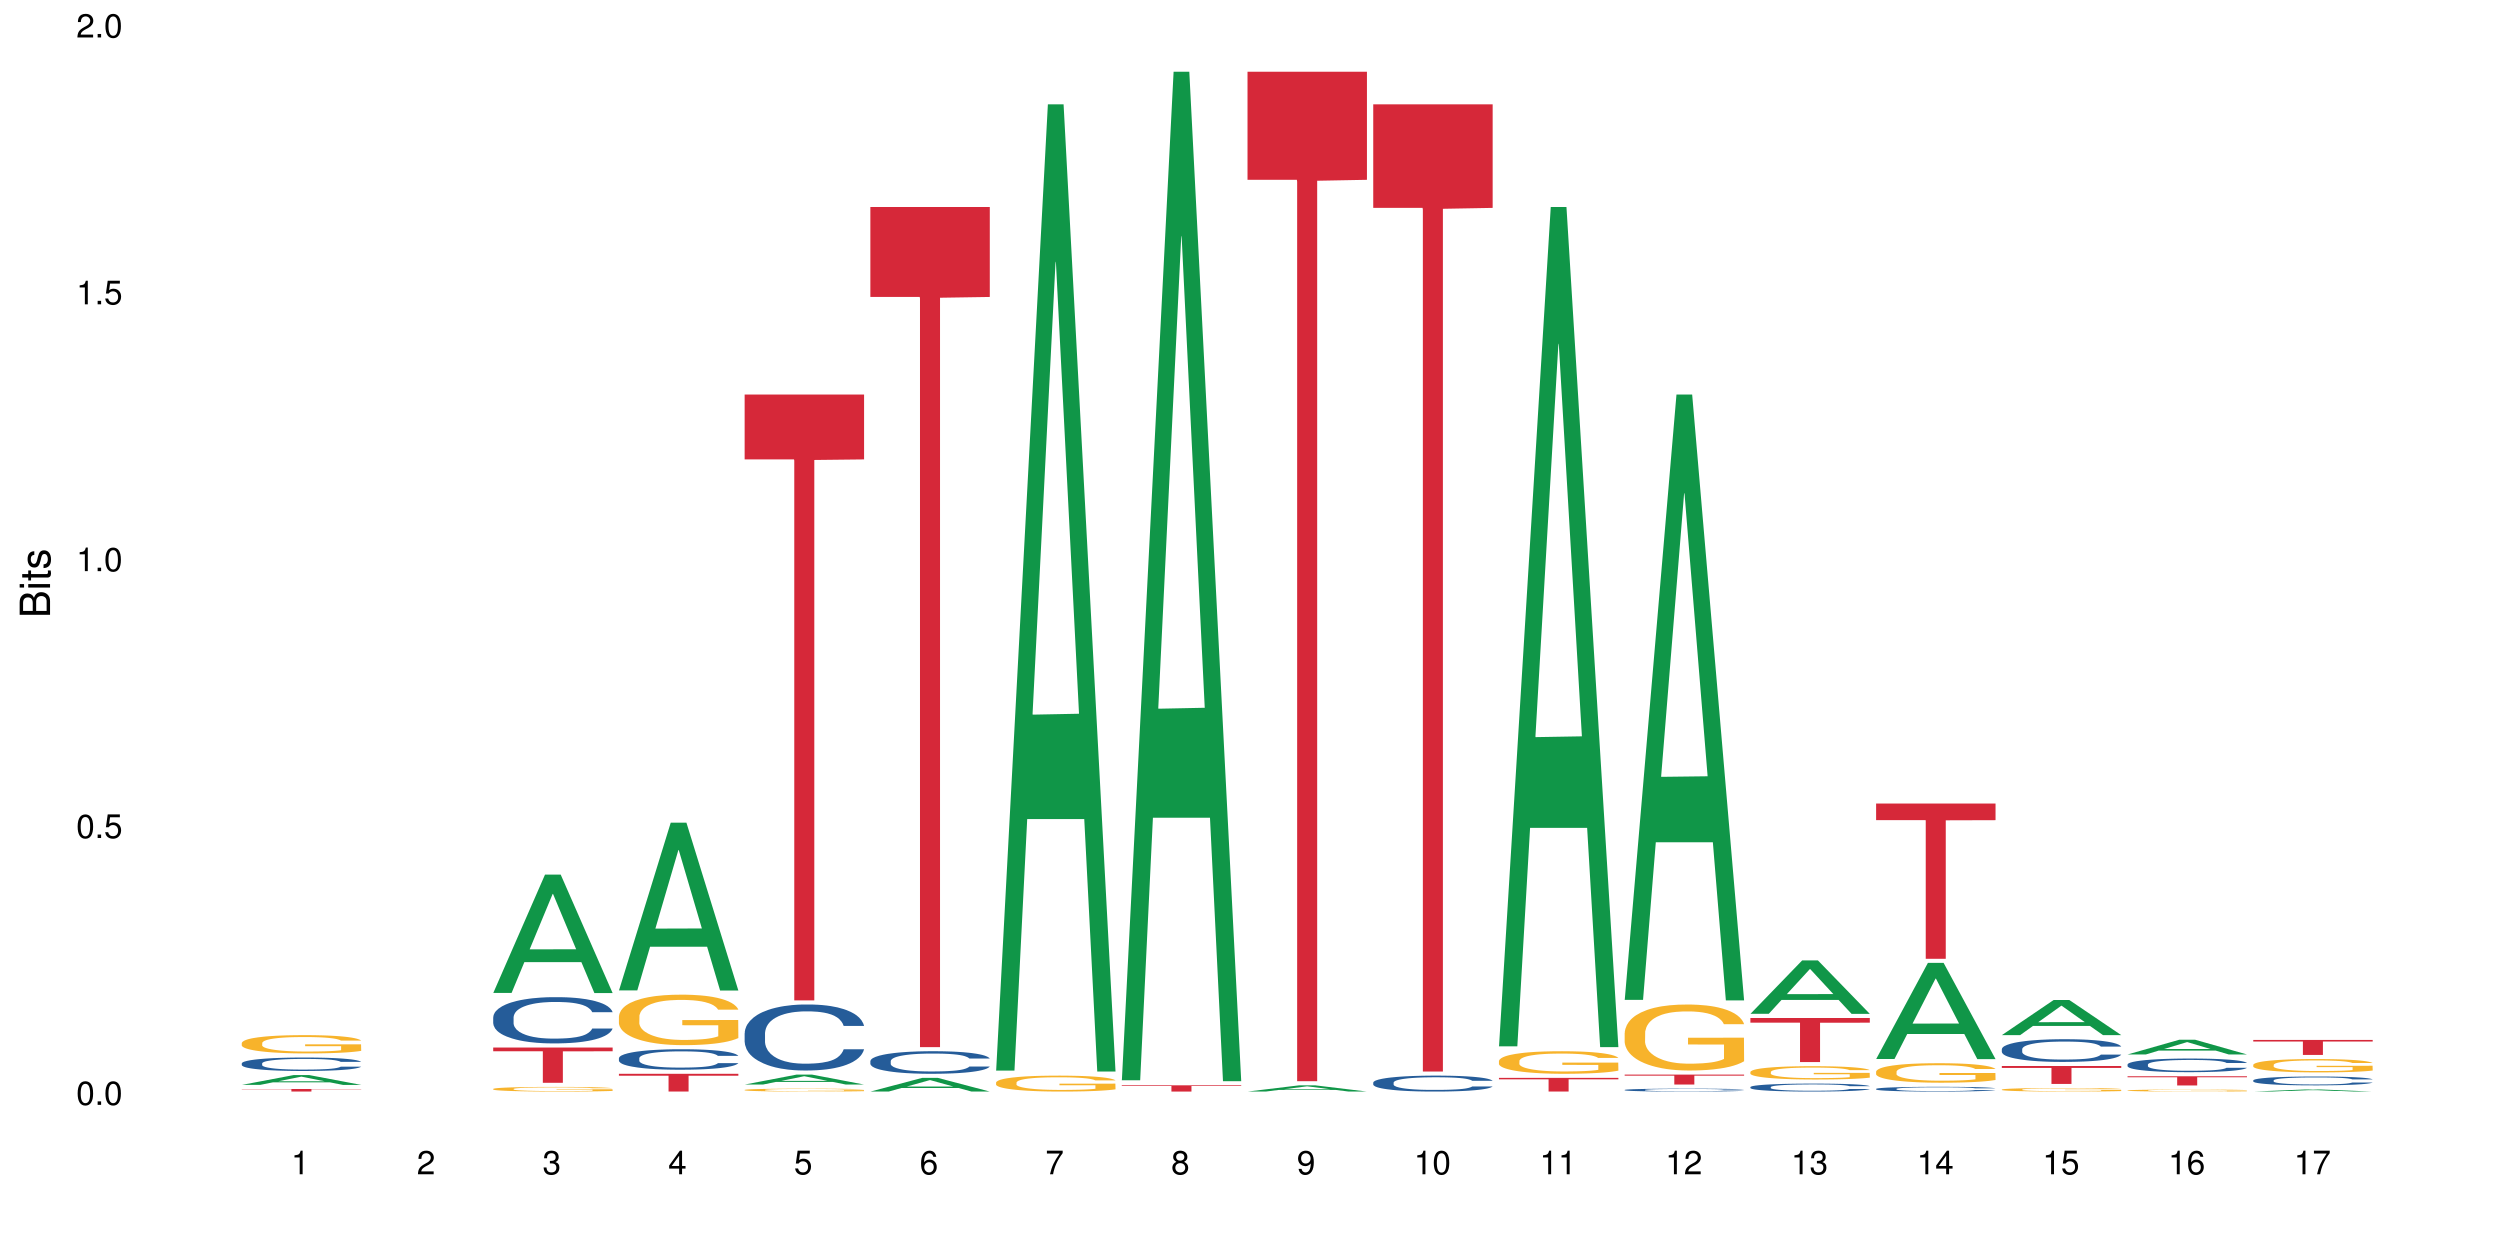 <?xml version="1.0" encoding="UTF-8"?>
<svg xmlns="http://www.w3.org/2000/svg" xmlns:xlink="http://www.w3.org/1999/xlink" width="720pt" height="360pt" viewBox="0 0 720 360" version="1.1">
<defs>
<g>
<symbol overflow="visible" id="glyph0-0">
<path style="stroke:none;" d=""/>
</symbol>
<symbol overflow="visible" id="glyph0-1">
<path style="stroke:none;" d="M 2.641 -6.797 C 2 -6.797 1.422 -6.531 1.078 -6.047 C 0.641 -5.453 0.406 -4.547 0.406 -3.297 C 0.406 -1 1.188 0.219 2.641 0.219 C 4.078 0.219 4.859 -1 4.859 -3.234 C 4.859 -4.562 4.656 -5.438 4.203 -6.047 C 3.844 -6.531 3.281 -6.797 2.641 -6.797 Z M 2.641 -6.047 C 3.547 -6.047 4 -5.125 4 -3.312 C 4 -1.375 3.562 -0.484 2.625 -0.484 C 1.734 -0.484 1.281 -1.422 1.281 -3.281 C 1.281 -5.141 1.734 -6.047 2.641 -6.047 Z M 2.641 -6.047 "/>
</symbol>
<symbol overflow="visible" id="glyph0-2">
<path style="stroke:none;" d="M 1.828 -1 L 0.828 -1 L 0.828 0 L 1.828 0 Z M 1.828 -1 "/>
</symbol>
<symbol overflow="visible" id="glyph0-3">
<path style="stroke:none;" d="M 4.562 -6.797 L 1.062 -6.797 L 0.547 -3.094 L 1.328 -3.094 C 1.719 -3.562 2.047 -3.734 2.578 -3.734 C 3.484 -3.734 4.062 -3.109 4.062 -2.094 C 4.062 -1.125 3.484 -0.531 2.578 -0.531 C 1.828 -0.531 1.375 -0.906 1.188 -1.672 L 0.328 -1.672 C 0.453 -1.109 0.547 -0.844 0.75 -0.594 C 1.125 -0.078 1.828 0.219 2.594 0.219 C 3.969 0.219 4.922 -0.781 4.922 -2.219 C 4.922 -3.562 4.031 -4.484 2.719 -4.484 C 2.25 -4.484 1.859 -4.359 1.469 -4.062 L 1.734 -5.969 L 4.562 -5.969 Z M 4.562 -6.797 "/>
</symbol>
<symbol overflow="visible" id="glyph0-4">
<path style="stroke:none;" d="M 2.484 -4.844 L 2.484 0 L 3.328 0 L 3.328 -6.797 L 2.766 -6.797 C 2.469 -5.75 2.281 -5.609 0.984 -5.453 L 0.984 -4.844 Z M 2.484 -4.844 "/>
</symbol>
<symbol overflow="visible" id="glyph0-5">
<path style="stroke:none;" d="M 4.859 -0.828 L 1.281 -0.828 C 1.359 -1.391 1.672 -1.75 2.5 -2.234 L 3.469 -2.75 C 4.406 -3.266 4.906 -3.969 4.906 -4.812 C 4.906 -5.375 4.672 -5.906 4.266 -6.266 C 3.859 -6.625 3.375 -6.797 2.719 -6.797 C 1.859 -6.797 1.219 -6.5 0.844 -5.922 C 0.609 -5.562 0.5 -5.125 0.484 -4.438 L 1.328 -4.438 C 1.359 -4.906 1.406 -5.188 1.531 -5.406 C 1.75 -5.812 2.188 -6.062 2.703 -6.062 C 3.469 -6.062 4.031 -5.516 4.031 -4.781 C 4.031 -4.25 3.719 -3.797 3.125 -3.438 L 2.234 -2.938 C 0.812 -2.141 0.406 -1.5 0.328 0 L 4.859 0 Z M 4.859 -0.828 "/>
</symbol>
<symbol overflow="visible" id="glyph0-6">
<path style="stroke:none;" d="M 2.125 -3.125 L 2.578 -3.125 C 3.516 -3.125 3.984 -2.703 3.984 -1.891 C 3.984 -1.031 3.469 -0.531 2.578 -0.531 C 1.656 -0.531 1.203 -0.984 1.156 -1.969 L 0.312 -1.969 C 0.344 -1.422 0.438 -1.078 0.609 -0.766 C 0.953 -0.109 1.625 0.219 2.547 0.219 C 3.953 0.219 4.859 -0.609 4.859 -1.906 C 4.859 -2.766 4.516 -3.25 3.703 -3.516 C 4.344 -3.766 4.656 -4.25 4.656 -4.938 C 4.656 -6.109 3.875 -6.797 2.578 -6.797 C 1.203 -6.797 0.484 -6.047 0.453 -4.609 L 1.297 -4.609 C 1.312 -5.016 1.344 -5.25 1.453 -5.453 C 1.641 -5.828 2.062 -6.062 2.594 -6.062 C 3.344 -6.062 3.797 -5.625 3.797 -4.906 C 3.797 -4.422 3.609 -4.141 3.25 -3.984 C 3.016 -3.891 2.719 -3.844 2.125 -3.844 Z M 2.125 -3.125 "/>
</symbol>
<symbol overflow="visible" id="glyph0-7">
<path style="stroke:none;" d="M 3.141 -1.625 L 3.141 0 L 3.984 0 L 3.984 -1.625 L 4.984 -1.625 L 4.984 -2.391 L 3.984 -2.391 L 3.984 -6.797 L 3.359 -6.797 L 0.266 -2.516 L 0.266 -1.625 Z M 3.141 -2.391 L 1 -2.391 L 3.141 -5.359 Z M 3.141 -2.391 "/>
</symbol>
<symbol overflow="visible" id="glyph0-8">
<path style="stroke:none;" d="M 4.781 -5.031 C 4.609 -6.141 3.891 -6.797 2.844 -6.797 C 2.094 -6.797 1.422 -6.438 1.031 -5.828 C 0.609 -5.172 0.406 -4.344 0.406 -3.094 C 0.406 -1.953 0.578 -1.234 0.984 -0.625 C 1.359 -0.078 1.953 0.219 2.703 0.219 C 3.984 0.219 4.922 -0.734 4.922 -2.078 C 4.922 -3.344 4.062 -4.234 2.844 -4.234 C 2.172 -4.234 1.641 -3.969 1.281 -3.469 C 1.281 -5.125 1.828 -6.047 2.797 -6.047 C 3.391 -6.047 3.797 -5.672 3.938 -5.031 Z M 2.734 -3.484 C 3.547 -3.484 4.062 -2.922 4.062 -2 C 4.062 -1.156 3.484 -0.531 2.703 -0.531 C 1.922 -0.531 1.328 -1.188 1.328 -2.047 C 1.328 -2.891 1.906 -3.484 2.734 -3.484 Z M 2.734 -3.484 "/>
</symbol>
<symbol overflow="visible" id="glyph0-9">
<path style="stroke:none;" d="M 4.984 -6.797 L 0.438 -6.797 L 0.438 -5.969 L 4.109 -5.969 C 2.5 -3.656 1.828 -2.234 1.328 0 L 2.219 0 C 2.594 -2.172 3.453 -4.047 4.984 -6.094 Z M 4.984 -6.797 "/>
</symbol>
<symbol overflow="visible" id="glyph0-10">
<path style="stroke:none;" d="M 3.75 -3.578 C 4.453 -4 4.688 -4.344 4.688 -4.984 C 4.688 -6.047 3.844 -6.797 2.641 -6.797 C 1.438 -6.797 0.594 -6.047 0.594 -4.984 C 0.594 -4.359 0.828 -4.016 1.516 -3.578 C 0.734 -3.203 0.359 -2.641 0.359 -1.891 C 0.359 -0.641 1.297 0.219 2.641 0.219 C 3.984 0.219 4.922 -0.641 4.922 -1.875 C 4.922 -2.641 4.531 -3.203 3.75 -3.578 Z M 2.641 -6.047 C 3.359 -6.047 3.812 -5.625 3.812 -4.969 C 3.812 -4.344 3.344 -3.922 2.641 -3.922 C 1.922 -3.922 1.453 -4.344 1.453 -4.984 C 1.453 -5.625 1.922 -6.047 2.641 -6.047 Z M 2.641 -3.203 C 3.484 -3.203 4.062 -2.672 4.062 -1.875 C 4.062 -1.062 3.484 -0.531 2.625 -0.531 C 1.797 -0.531 1.219 -1.078 1.219 -1.875 C 1.219 -2.672 1.797 -3.203 2.641 -3.203 Z M 2.641 -3.203 "/>
</symbol>
<symbol overflow="visible" id="glyph0-11">
<path style="stroke:none;" d="M 0.516 -1.547 C 0.672 -0.438 1.406 0.219 2.438 0.219 C 3.188 0.219 3.859 -0.141 4.266 -0.75 C 4.688 -1.406 4.891 -2.25 4.891 -3.484 C 4.891 -4.625 4.703 -5.359 4.312 -5.953 C 3.938 -6.5 3.344 -6.797 2.594 -6.797 C 1.297 -6.797 0.359 -5.844 0.359 -4.516 C 0.359 -3.25 1.234 -2.344 2.453 -2.344 C 3.094 -2.344 3.562 -2.578 4.016 -3.109 C 4 -1.453 3.469 -0.531 2.5 -0.531 C 1.906 -0.531 1.484 -0.906 1.359 -1.547 Z M 2.578 -6.062 C 3.375 -6.062 3.969 -5.406 3.969 -4.531 C 3.969 -3.688 3.375 -3.094 2.547 -3.094 C 1.734 -3.094 1.234 -3.672 1.234 -4.578 C 1.234 -5.438 1.797 -6.062 2.578 -6.062 Z M 2.578 -6.062 "/>
</symbol>
<symbol overflow="visible" id="glyph1-0">
<path style="stroke:none;" d=""/>
</symbol>
<symbol overflow="visible" id="glyph1-1">
<path style="stroke:none;" d="M 0 -0.953 L 0 -4.891 C 0 -5.719 -0.234 -6.344 -0.734 -6.797 C -1.188 -7.234 -1.812 -7.469 -2.5 -7.469 C -3.547 -7.469 -4.188 -7 -4.625 -5.875 C -4.984 -6.672 -5.641 -7.094 -6.531 -7.094 C -7.156 -7.094 -7.734 -6.859 -8.141 -6.391 C -8.562 -5.938 -8.75 -5.344 -8.75 -4.5 L -8.75 -0.953 Z M -4.984 -2.062 L -7.766 -2.062 L -7.766 -4.219 C -7.766 -4.844 -7.688 -5.203 -7.453 -5.5 C -7.219 -5.812 -6.859 -5.969 -6.375 -5.969 C -5.906 -5.969 -5.531 -5.812 -5.297 -5.5 C -5.062 -5.203 -4.984 -4.844 -4.984 -4.219 Z M -0.984 -2.062 L -4 -2.062 L -4 -4.781 C -4 -5.328 -3.859 -5.688 -3.578 -5.953 C -3.297 -6.219 -2.922 -6.359 -2.484 -6.359 C -2.062 -6.359 -1.688 -6.219 -1.406 -5.953 C -1.109 -5.688 -0.984 -5.328 -0.984 -4.781 Z M -0.984 -2.062 "/>
</symbol>
<symbol overflow="visible" id="glyph1-2">
<path style="stroke:none;" d="M -6.281 -1.797 L -6.281 -0.797 L 0 -0.797 L 0 -1.797 Z M -8.75 -1.797 L -8.75 -0.797 L -7.484 -0.797 L -7.484 -1.797 Z M -8.75 -1.797 "/>
</symbol>
<symbol overflow="visible" id="glyph1-3">
<path style="stroke:none;" d="M -6.281 -3.047 L -6.281 -2.016 L -8.016 -2.016 L -8.016 -1.016 L -6.281 -1.016 L -6.281 -0.172 L -5.469 -0.172 L -5.469 -1.016 L -0.719 -1.016 C -0.078 -1.016 0.281 -1.453 0.281 -2.234 C 0.281 -2.469 0.25 -2.719 0.188 -3.047 L -0.641 -3.047 C -0.609 -2.922 -0.594 -2.766 -0.594 -2.562 C -0.594 -2.141 -0.719 -2.016 -1.156 -2.016 L -5.469 -2.016 L -5.469 -3.047 Z M -6.281 -3.047 "/>
</symbol>
<symbol overflow="visible" id="glyph1-4">
<path style="stroke:none;" d="M -4.531 -5.25 C -5.766 -5.25 -6.469 -4.422 -6.469 -2.969 C -6.469 -1.516 -5.719 -0.562 -4.547 -0.562 C -3.562 -0.562 -3.094 -1.062 -2.734 -2.562 L -2.516 -3.484 C -2.344 -4.188 -2.094 -4.469 -1.625 -4.469 C -1.047 -4.469 -0.641 -3.875 -0.641 -3 C -0.641 -2.453 -0.797 -2 -1.062 -1.75 C -1.25 -1.594 -1.422 -1.531 -1.875 -1.469 L -1.875 -0.406 C -0.422 -0.453 0.281 -1.266 0.281 -2.922 C 0.281 -4.5 -0.5 -5.516 -1.719 -5.516 C -2.656 -5.516 -3.172 -4.984 -3.469 -3.734 L -3.703 -2.766 C -3.891 -1.953 -4.156 -1.609 -4.594 -1.609 C -5.172 -1.609 -5.547 -2.125 -5.547 -2.938 C -5.547 -3.75 -5.203 -4.172 -4.531 -4.203 Z M -4.531 -5.25 "/>
</symbol>
</g>
</defs>
<g id="surface64489">
<rect x="0" y="0" width="720" height="360" style="fill:rgb(100%,100%,100%);fill-opacity:1;stroke:none;"/>
<path style=" stroke:none;fill-rule:nonzero;fill:rgb(6.275%,58.824%,28.235%);fill-opacity:1;" d="M 69.629 312.449 L 69.668 312.449 L 84.551 309.625 L 89.07 309.625 L 104.027 312.453 L 98.77 312.453 L 95.023 311.715 L 78.598 311.715 L 74.922 312.449 L 69.629 312.449 L 80.176 311.41 L 93.516 311.406 L 86.863 310.086 L 86.789 310.082 L 86.719 310.09 L 80.141 311.406 L 80.176 311.41 Z M 69.629 312.449 "/>
<path style=" stroke:none;fill-rule:nonzero;fill:rgb(14.51%,36.078%,60%);fill-opacity:1;" d="M 69.629 306.254 L 69.672 306.25 L 69.672 306.164 L 69.797 306.031 L 70.09 305.859 L 70.383 305.746 L 71.141 305.535 L 72.188 305.332 L 73.277 305.176 L 74.074 305.086 L 74.789 305.016 L 76.426 304.883 L 77.473 304.816 L 78.605 304.754 L 79.992 304.695 L 80.996 304.66 L 83.262 304.602 L 84.941 304.578 L 86.242 304.566 L 89.051 304.566 L 90.73 304.582 L 91.945 304.602 L 93.289 304.629 L 94.422 304.66 L 96.391 304.738 L 98.152 304.836 L 98.949 304.895 L 100.207 305.004 L 101.172 305.109 L 101.844 305.203 L 102.602 305.332 L 103.27 305.492 L 103.773 305.672 L 104.027 305.824 L 98.152 305.824 L 97.859 305.684 L 97.523 305.574 L 96.895 305.43 L 96.266 305.328 L 95.387 305.223 L 94.586 305.156 L 93.496 305.09 L 92.531 305.047 L 91.527 305.016 L 90.562 304.992 L 88.715 304.973 L 86.574 304.973 L 85.777 304.98 L 84.145 305.008 L 83.262 305.031 L 82.004 305.082 L 81.121 305.129 L 80.074 305.199 L 79.359 305.258 L 78.48 305.352 L 77.852 305.434 L 77.137 305.551 L 76.719 305.637 L 76.34 305.738 L 76.004 305.855 L 75.754 305.977 L 75.586 306.109 L 75.5 306.238 L 75.5 306.785 L 75.586 306.914 L 75.797 307.062 L 76.34 307.277 L 77.137 307.465 L 78.062 307.613 L 78.941 307.723 L 79.445 307.77 L 80.117 307.828 L 81.164 307.898 L 82.676 307.969 L 83.555 307.996 L 84.898 308.027 L 86.281 308.039 L 88.129 308.039 L 89.766 308.027 L 90.855 308.008 L 91.988 307.98 L 93.539 307.918 L 94.504 307.863 L 95.344 307.797 L 95.973 307.727 L 96.391 307.672 L 97.02 307.562 L 97.523 307.441 L 97.902 307.316 L 98.152 307.195 L 104.027 307.195 L 103.773 307.34 L 103.398 307.477 L 103.02 307.578 L 102.434 307.703 L 101.762 307.812 L 100.797 307.938 L 100 308.02 L 98.949 308.105 L 97.984 308.176 L 96.938 308.234 L 95.387 308.305 L 94.379 308.34 L 93.289 308.371 L 91.988 308.402 L 90.352 308.426 L 88.59 308.441 L 86.953 308.445 L 85.191 308.438 L 83.891 308.422 L 82.172 308.391 L 80.031 308.328 L 78.48 308.258 L 77.266 308.191 L 76.215 308.121 L 75.039 308.027 L 73.531 307.871 L 72.609 307.75 L 71.977 307.648 L 71.266 307.512 L 70.762 307.387 L 70.176 307.191 L 69.754 306.938 L 69.629 306.742 Z M 69.629 306.254 "/>
<path style=" stroke:none;fill-rule:nonzero;fill:rgb(96.863%,70.196%,16.863%);fill-opacity:1;" d="M 69.629 300.375 L 69.672 300.371 L 69.672 300.273 L 69.84 300.059 L 70.258 299.758 L 70.805 299.516 L 71.391 299.32 L 71.77 299.219 L 72.398 299.074 L 72.941 298.969 L 74.328 298.754 L 76.09 298.551 L 77.055 298.465 L 78.145 298.383 L 79.695 298.293 L 80.41 298.258 L 82.59 298.18 L 85.066 298.133 L 87.793 298.117 L 89.051 298.121 L 90.77 298.141 L 93.121 298.195 L 94.461 298.242 L 95.512 298.293 L 96.602 298.355 L 97.945 298.449 L 99.203 298.566 L 100.207 298.68 L 101.215 298.824 L 102.055 298.98 L 102.766 299.148 L 103.398 299.352 L 103.773 299.52 L 104.027 299.688 L 98.195 299.688 L 97.859 299.52 L 97.48 299.391 L 96.852 299.23 L 96.223 299.113 L 95.594 299.023 L 94.422 298.898 L 93.414 298.82 L 92.156 298.754 L 90.938 298.711 L 89.555 298.68 L 88.715 298.672 L 86.492 298.672 L 84.48 298.707 L 83.305 298.742 L 82.465 298.781 L 81.289 298.855 L 80.578 298.914 L 80.156 298.949 L 78.898 299.102 L 78.062 299.234 L 77.598 299.328 L 77.012 299.469 L 76.594 299.602 L 76.133 299.793 L 75.879 299.938 L 75.543 300.266 L 75.5 301.133 L 75.629 301.312 L 75.879 301.512 L 76.215 301.684 L 76.719 301.867 L 77.223 302.008 L 78.102 302.195 L 78.859 302.32 L 79.445 302.402 L 80.578 302.531 L 81.039 302.574 L 82.129 302.66 L 83.262 302.73 L 84.645 302.785 L 85.695 302.816 L 87.371 302.84 L 89.512 302.84 L 92.027 302.812 L 93.625 302.773 L 94.715 302.734 L 95.426 302.699 L 96.309 302.648 L 96.938 302.598 L 97.523 302.547 L 98.238 302.465 L 98.238 301.312 L 87.875 301.309 L 87.875 300.77 L 103.984 300.766 L 104.027 302.648 L 103.145 302.777 L 102.055 302.902 L 101.004 303 L 99.914 303.082 L 98.363 303.172 L 97.105 303.23 L 95.176 303.297 L 93.414 303.34 L 91.566 303.371 L 89.934 303.383 L 88.004 303.387 L 86.281 303.379 L 84.438 303.352 L 82.969 303.312 L 81.625 303.262 L 80.285 303.199 L 78.605 303.102 L 77.516 303.02 L 76.383 302.918 L 75.25 302.797 L 74.242 302.668 L 73.574 302.566 L 72.902 302.449 L 72.188 302.305 L 71.516 302.141 L 71.012 301.992 L 70.551 301.824 L 70.215 301.664 L 69.883 301.449 L 69.715 301.277 L 69.629 301.125 Z M 69.629 300.375 "/>
<path style=" stroke:none;fill-rule:nonzero;fill:rgb(83.922%,15.686%,22.353%);fill-opacity:1;" d="M 69.629 313.633 L 104.027 313.633 L 104.027 313.711 L 89.691 313.711 L 89.691 314.371 L 83.922 314.371 L 83.922 313.715 L 83.84 313.711 L 69.629 313.711 Z M 69.629 313.633 "/>
<path style=" stroke:none;fill-rule:nonzero;fill:rgb(6.275%,58.824%,28.235%);fill-opacity:1;" d="M 142.043 285.973 L 142.078 285.941 L 156.965 251.887 L 161.484 251.887 L 176.441 286.008 L 171.184 286.008 L 167.438 277.102 L 151.012 277.102 L 147.336 285.973 L 142.043 285.973 L 152.59 273.414 L 165.93 273.383 L 159.277 257.461 L 159.203 257.43 L 159.133 257.527 L 152.555 273.383 L 152.59 273.414 Z M 142.043 285.973 "/>
<path style=" stroke:none;fill-rule:nonzero;fill:rgb(14.51%,36.078%,60%);fill-opacity:1;" d="M 142.043 292.98 L 142.086 292.969 L 142.086 292.676 L 142.211 292.215 L 142.504 291.629 L 142.797 291.227 L 143.555 290.508 L 144.602 289.816 L 145.691 289.281 L 146.488 288.965 L 147.203 288.719 L 148.84 288.27 L 149.887 288.039 L 151.02 287.832 L 152.402 287.625 L 153.41 287.504 L 155.676 287.309 L 157.355 287.223 L 158.652 287.188 L 161.465 287.188 L 163.145 287.234 L 164.359 287.297 L 165.703 287.395 L 166.832 287.504 L 168.805 287.77 L 170.566 288.109 L 171.363 288.305 L 172.621 288.684 L 173.586 289.047 L 174.258 289.363 L 175.012 289.816 L 175.684 290.363 L 176.188 290.984 L 176.441 291.508 L 170.566 291.508 L 170.273 291.02 L 169.938 290.645 L 169.309 290.145 L 168.68 289.789 L 167.797 289.438 L 167 289.207 L 165.91 288.977 L 164.945 288.828 L 163.941 288.719 L 162.977 288.648 L 161.129 288.574 L 158.988 288.574 L 158.191 288.598 L 156.559 288.695 L 155.676 288.781 L 154.418 288.949 L 153.535 289.109 L 152.488 289.352 L 151.773 289.559 L 150.895 289.875 L 150.266 290.156 L 149.551 290.559 L 149.133 290.863 L 148.754 291.203 L 148.418 291.605 L 148.168 292.031 L 148 292.48 L 147.914 292.918 L 147.914 294.805 L 148 295.246 L 148.211 295.758 L 148.754 296.5 L 149.551 297.145 L 150.473 297.656 L 151.355 298.02 L 151.859 298.191 L 152.531 298.387 L 153.578 298.629 L 155.09 298.871 L 155.969 298.969 L 157.312 299.066 L 158.695 299.117 L 160.543 299.117 L 162.18 299.066 L 163.27 299.008 L 164.402 298.91 L 165.953 298.703 L 166.918 298.508 L 167.758 298.277 L 168.387 298.043 L 168.805 297.852 L 169.434 297.473 L 169.938 297.059 L 170.316 296.633 L 170.566 296.219 L 176.441 296.219 L 176.188 296.707 L 175.812 297.18 L 175.434 297.535 L 174.848 297.961 L 174.176 298.336 L 173.211 298.762 L 172.414 299.043 L 171.363 299.348 L 170.398 299.578 L 169.352 299.785 L 167.797 300.027 L 166.793 300.152 L 165.703 300.262 L 164.402 300.359 L 162.766 300.441 L 161.004 300.492 L 159.367 300.504 L 157.605 300.48 L 156.305 300.43 L 154.586 300.32 L 152.445 300.102 L 150.895 299.871 L 149.676 299.641 L 148.629 299.395 L 147.453 299.066 L 145.945 298.531 L 145.02 298.117 L 144.391 297.777 L 143.68 297.301 L 143.176 296.875 L 142.59 296.195 L 142.168 295.328 L 142.043 294.66 Z M 142.043 292.98 "/>
<path style=" stroke:none;fill-rule:nonzero;fill:rgb(96.863%,70.196%,16.863%);fill-opacity:1;" d="M 142.043 313.605 L 142.086 313.602 L 142.086 313.578 L 142.254 313.523 L 142.672 313.445 L 143.219 313.383 L 143.805 313.336 L 144.184 313.309 L 144.812 313.273 L 145.355 313.246 L 146.742 313.191 L 148.504 313.141 L 149.469 313.117 L 150.559 313.098 L 152.109 313.074 L 152.824 313.062 L 155.004 313.043 L 157.48 313.031 L 160.207 313.027 L 161.465 313.031 L 163.184 313.035 L 165.535 313.047 L 166.875 313.062 L 167.926 313.074 L 169.016 313.09 L 170.359 313.113 L 171.617 313.145 L 172.621 313.172 L 173.629 313.211 L 174.469 313.25 L 175.18 313.293 L 175.812 313.344 L 176.188 313.387 L 176.441 313.43 L 170.609 313.43 L 170.273 313.387 L 169.895 313.352 L 169.266 313.312 L 168.637 313.281 L 168.008 313.258 L 166.832 313.227 L 165.828 313.207 L 164.57 313.191 L 163.352 313.18 L 161.969 313.172 L 161.129 313.168 L 158.906 313.168 L 156.891 313.18 L 155.719 313.188 L 154.879 313.199 L 153.703 313.215 L 152.992 313.23 L 152.57 313.242 L 151.312 313.277 L 150.473 313.312 L 150.012 313.336 L 149.426 313.375 L 149.008 313.406 L 148.547 313.457 L 148.293 313.492 L 147.957 313.574 L 147.914 313.797 L 148.043 313.844 L 148.293 313.895 L 148.629 313.938 L 149.133 313.984 L 149.637 314.02 L 150.516 314.066 L 151.273 314.098 L 151.859 314.121 L 152.992 314.152 L 153.453 314.164 L 154.543 314.188 L 155.676 314.203 L 157.059 314.219 L 158.109 314.227 L 159.785 314.23 L 161.926 314.23 L 164.441 314.223 L 166.035 314.215 L 167.129 314.203 L 167.84 314.195 L 168.723 314.184 L 169.352 314.168 L 169.938 314.156 L 170.652 314.137 L 170.652 313.844 L 160.289 313.84 L 160.289 313.703 L 176.398 313.703 L 176.441 314.184 L 175.559 314.215 L 174.469 314.246 L 173.418 314.27 L 172.328 314.293 L 170.777 314.316 L 169.52 314.332 L 167.59 314.348 L 165.828 314.359 L 163.98 314.367 L 162.344 314.371 L 160.418 314.371 L 158.695 314.367 L 156.852 314.359 L 155.383 314.352 L 154.039 314.34 L 152.699 314.324 L 151.02 314.297 L 149.93 314.277 L 148.797 314.25 L 147.664 314.219 L 146.656 314.188 L 145.984 314.16 L 145.316 314.133 L 144.602 314.094 L 143.93 314.055 L 143.426 314.016 L 142.965 313.973 L 142.629 313.934 L 142.293 313.875 L 142.129 313.832 L 142.043 313.793 Z M 142.043 313.605 "/>
<path style=" stroke:none;fill-rule:nonzero;fill:rgb(83.922%,15.686%,22.353%);fill-opacity:1;" d="M 142.043 301.684 L 176.441 301.684 L 176.441 302.77 L 162.105 302.781 L 162.105 311.848 L 156.336 311.848 L 156.336 302.789 L 156.254 302.77 L 142.043 302.77 Z M 142.043 301.684 "/>
<path style=" stroke:none;fill-rule:nonzero;fill:rgb(6.275%,58.824%,28.235%);fill-opacity:1;" d="M 178.25 285.234 L 178.285 285.191 L 193.172 236.93 L 197.691 236.93 L 212.648 285.281 L 207.391 285.281 L 203.645 272.66 L 187.219 272.66 L 183.543 285.234 L 178.25 285.234 L 188.797 267.438 L 202.137 267.395 L 195.484 244.828 L 195.41 244.785 L 195.34 244.918 L 188.762 267.395 L 188.797 267.438 Z M 178.25 285.234 "/>
<path style=" stroke:none;fill-rule:nonzero;fill:rgb(14.51%,36.078%,60%);fill-opacity:1;" d="M 178.25 304.75 L 178.293 304.746 L 178.293 304.617 L 178.418 304.41 L 178.711 304.152 L 179.004 303.973 L 179.762 303.656 L 180.809 303.348 L 181.898 303.113 L 182.695 302.973 L 183.41 302.863 L 185.047 302.664 L 186.094 302.562 L 187.227 302.469 L 188.609 302.379 L 189.617 302.324 L 191.883 302.238 L 193.562 302.199 L 194.859 302.184 L 197.672 302.184 L 199.348 302.207 L 200.566 302.234 L 201.91 302.277 L 203.039 302.324 L 205.012 302.441 L 206.773 302.594 L 207.57 302.68 L 208.828 302.848 L 209.793 303.008 L 210.465 303.148 L 211.219 303.348 L 211.891 303.59 L 212.395 303.867 L 212.648 304.098 L 206.773 304.098 L 206.48 303.883 L 206.145 303.715 L 205.516 303.496 L 204.887 303.34 L 204.004 303.184 L 203.207 303.078 L 202.117 302.977 L 201.152 302.914 L 200.148 302.863 L 199.184 302.832 L 197.336 302.801 L 195.195 302.801 L 194.398 302.809 L 192.766 302.852 L 191.883 302.891 L 190.625 302.965 L 189.742 303.035 L 188.695 303.145 L 187.98 303.234 L 187.102 303.375 L 186.473 303.5 L 185.758 303.676 L 185.34 303.812 L 184.961 303.965 L 184.625 304.141 L 184.375 304.328 L 184.207 304.527 L 184.121 304.723 L 184.121 305.559 L 184.207 305.754 L 184.418 305.98 L 184.961 306.309 L 185.758 306.594 L 186.68 306.82 L 187.562 306.98 L 188.066 307.059 L 188.738 307.145 L 189.785 307.25 L 191.297 307.359 L 192.176 307.402 L 193.52 307.445 L 194.902 307.465 L 196.75 307.465 L 198.387 307.445 L 199.477 307.418 L 200.609 307.375 L 202.16 307.285 L 203.125 307.195 L 203.965 307.094 L 204.594 306.992 L 205.012 306.906 L 205.641 306.738 L 206.145 306.555 L 206.523 306.367 L 206.773 306.184 L 212.648 306.184 L 212.395 306.398 L 212.016 306.609 L 211.641 306.766 L 211.055 306.953 L 210.383 307.121 L 209.418 307.309 L 208.621 307.434 L 207.57 307.57 L 206.605 307.672 L 205.559 307.762 L 204.004 307.871 L 203 307.926 L 201.91 307.973 L 200.609 308.016 L 198.973 308.055 L 197.211 308.074 L 195.574 308.082 L 193.812 308.07 L 192.512 308.047 L 190.793 308 L 188.652 307.902 L 187.102 307.801 L 185.883 307.699 L 184.836 307.59 L 183.66 307.445 L 182.152 307.207 L 181.227 307.023 L 180.598 306.875 L 179.887 306.664 L 179.383 306.477 L 178.797 306.172 L 178.375 305.789 L 178.25 305.492 Z M 178.25 304.75 "/>
<path style=" stroke:none;fill-rule:nonzero;fill:rgb(96.863%,70.196%,16.863%);fill-opacity:1;" d="M 178.25 292.691 L 178.293 292.676 L 178.293 292.41 L 178.461 291.812 L 178.879 290.988 L 179.426 290.312 L 180.012 289.781 L 180.391 289.504 L 181.02 289.105 L 181.562 288.812 L 182.949 288.215 L 184.711 287.656 L 185.676 287.418 L 186.766 287.191 L 188.316 286.938 L 189.031 286.844 L 191.211 286.633 L 193.688 286.5 L 196.414 286.461 L 197.672 286.473 L 199.391 286.527 L 201.742 286.672 L 203.082 286.805 L 204.133 286.938 L 205.223 287.109 L 206.562 287.375 L 207.824 287.695 L 208.828 288.016 L 209.836 288.414 L 210.676 288.84 L 211.387 289.305 L 212.016 289.859 L 212.395 290.324 L 212.648 290.789 L 206.816 290.789 L 206.48 290.324 L 206.102 289.969 L 205.473 289.527 L 204.844 289.211 L 204.215 288.957 L 203.039 288.613 L 202.035 288.398 L 200.777 288.215 L 199.559 288.094 L 198.176 288.016 L 197.336 287.988 L 195.113 287.988 L 193.098 288.082 L 191.926 288.188 L 191.086 288.293 L 189.91 288.492 L 189.199 288.652 L 188.777 288.758 L 187.52 289.172 L 186.68 289.543 L 186.219 289.793 L 185.633 290.191 L 185.215 290.551 L 184.754 291.082 L 184.5 291.48 L 184.164 292.383 L 184.121 294.777 L 184.25 295.281 L 184.5 295.824 L 184.836 296.305 L 185.34 296.809 L 185.844 297.191 L 186.723 297.711 L 187.48 298.055 L 188.066 298.281 L 189.199 298.641 L 189.66 298.762 L 190.75 299 L 191.883 299.184 L 193.266 299.344 L 194.316 299.426 L 195.992 299.492 L 198.133 299.492 L 200.648 299.41 L 202.242 299.305 L 203.336 299.199 L 204.047 299.105 L 204.93 298.961 L 205.559 298.828 L 206.145 298.68 L 206.859 298.453 L 206.859 295.281 L 196.496 295.266 L 196.496 293.777 L 212.605 293.766 L 212.648 298.961 L 211.766 299.316 L 210.676 299.664 L 209.625 299.93 L 208.535 300.156 L 206.984 300.406 L 205.727 300.566 L 203.797 300.754 L 202.035 300.871 L 200.188 300.953 L 198.551 300.992 L 196.621 301.004 L 194.902 300.977 L 193.059 300.898 L 191.59 300.793 L 190.246 300.66 L 188.906 300.488 L 187.227 300.207 L 186.137 299.98 L 185.004 299.703 L 183.871 299.371 L 182.863 299.012 L 182.191 298.734 L 181.523 298.414 L 180.809 298.016 L 180.137 297.566 L 179.633 297.152 L 179.172 296.688 L 178.836 296.25 L 178.5 295.652 L 178.336 295.176 L 178.25 294.762 Z M 178.25 292.691 "/>
<path style=" stroke:none;fill-rule:nonzero;fill:rgb(83.922%,15.686%,22.353%);fill-opacity:1;" d="M 178.25 309.262 L 212.648 309.262 L 212.648 309.809 L 198.312 309.812 L 198.312 314.371 L 192.543 314.371 L 192.543 309.816 L 192.461 309.809 L 178.25 309.809 Z M 178.25 309.262 "/>
<path style=" stroke:none;fill-rule:nonzero;fill:rgb(6.275%,58.824%,28.235%);fill-opacity:1;" d="M 214.457 312.348 L 214.492 312.348 L 229.379 309.492 L 233.898 309.492 L 248.855 312.352 L 243.598 312.352 L 239.852 311.605 L 223.422 311.605 L 219.75 312.348 L 214.457 312.348 L 225.004 311.297 L 238.344 311.293 L 231.691 309.961 L 231.617 309.957 L 231.547 309.965 L 224.969 311.293 L 225.004 311.297 Z M 214.457 312.348 "/>
<path style=" stroke:none;fill-rule:nonzero;fill:rgb(14.51%,36.078%,60%);fill-opacity:1;" d="M 214.457 297.574 L 214.5 297.555 L 214.5 297.137 L 214.625 296.477 L 214.918 295.645 L 215.211 295.07 L 215.969 294.047 L 217.016 293.055 L 218.105 292.289 L 218.902 291.836 L 219.617 291.492 L 221.254 290.848 L 222.301 290.516 L 223.434 290.223 L 224.816 289.926 L 225.824 289.754 L 228.09 289.473 L 229.77 289.352 L 231.066 289.301 L 233.879 289.301 L 235.555 289.371 L 236.773 289.457 L 238.117 289.598 L 239.246 289.754 L 241.219 290.133 L 242.98 290.621 L 243.777 290.898 L 245.035 291.438 L 246 291.961 L 246.672 292.41 L 247.426 293.055 L 248.098 293.836 L 248.602 294.723 L 248.855 295.469 L 242.98 295.469 L 242.688 294.773 L 242.352 294.234 L 241.723 293.523 L 241.094 293.02 L 240.211 292.516 L 239.414 292.184 L 238.324 291.855 L 237.359 291.648 L 236.352 291.492 L 235.391 291.387 L 233.543 291.281 L 231.402 291.281 L 230.605 291.316 L 228.973 291.457 L 228.09 291.578 L 226.832 291.82 L 225.949 292.047 L 224.902 292.395 L 224.188 292.688 L 223.309 293.141 L 222.68 293.539 L 221.965 294.113 L 221.547 294.551 L 221.168 295.035 L 220.832 295.609 L 220.582 296.219 L 220.414 296.859 L 220.328 297.484 L 220.328 300.18 L 220.414 300.805 L 220.625 301.535 L 221.168 302.594 L 221.965 303.516 L 222.887 304.246 L 223.77 304.77 L 224.273 305.012 L 224.945 305.289 L 225.992 305.637 L 227.504 305.984 L 228.383 306.125 L 229.727 306.262 L 231.109 306.332 L 232.957 306.332 L 234.59 306.262 L 235.684 306.176 L 236.816 306.035 L 238.367 305.742 L 239.332 305.465 L 240.172 305.133 L 240.801 304.801 L 241.219 304.523 L 241.848 303.984 L 242.352 303.395 L 242.73 302.785 L 242.98 302.195 L 248.855 302.195 L 248.602 302.891 L 248.223 303.57 L 247.848 304.074 L 247.258 304.68 L 246.59 305.219 L 245.625 305.828 L 244.828 306.227 L 243.777 306.66 L 242.812 306.992 L 241.766 307.289 L 240.211 307.637 L 239.207 307.809 L 238.117 307.965 L 236.816 308.105 L 235.18 308.227 L 233.418 308.297 L 231.781 308.312 L 230.02 308.277 L 228.719 308.207 L 227 308.051 L 224.859 307.738 L 223.309 307.41 L 222.09 307.078 L 221.043 306.73 L 219.867 306.262 L 218.359 305.496 L 217.434 304.906 L 216.805 304.422 L 216.094 303.742 L 215.59 303.133 L 215.004 302.16 L 214.582 300.926 L 214.457 299.973 Z M 214.457 297.574 "/>
<path style=" stroke:none;fill-rule:nonzero;fill:rgb(96.863%,70.196%,16.863%);fill-opacity:1;" d="M 214.457 313.891 L 214.5 313.891 L 214.5 313.875 L 214.668 313.84 L 215.086 313.793 L 215.633 313.754 L 216.219 313.723 L 216.598 313.707 L 217.227 313.684 L 217.77 313.668 L 219.156 313.633 L 220.918 313.602 L 221.883 313.586 L 222.973 313.574 L 224.523 313.559 L 225.238 313.555 L 227.418 313.539 L 229.895 313.535 L 232.621 313.531 L 233.879 313.531 L 235.598 313.535 L 237.949 313.543 L 239.289 313.551 L 240.34 313.559 L 241.43 313.57 L 242.77 313.582 L 244.031 313.602 L 245.035 313.621 L 246.043 313.645 L 246.883 313.668 L 247.594 313.695 L 248.223 313.727 L 248.602 313.754 L 248.855 313.781 L 243.023 313.781 L 242.688 313.754 L 242.309 313.734 L 241.68 313.707 L 240.422 313.676 L 239.246 313.656 L 238.242 313.645 L 236.984 313.633 L 235.766 313.625 L 234.383 313.621 L 231.32 313.621 L 229.305 313.625 L 228.133 313.629 L 227.293 313.637 L 226.117 313.648 L 225.406 313.656 L 224.984 313.664 L 223.727 313.688 L 222.887 313.707 L 222.426 313.723 L 221.84 313.746 L 221.422 313.766 L 220.957 313.797 L 220.707 313.82 L 220.371 313.871 L 220.328 314.012 L 220.457 314.039 L 220.707 314.07 L 221.043 314.098 L 221.547 314.129 L 222.051 314.152 L 222.93 314.18 L 223.684 314.199 L 224.273 314.215 L 225.406 314.234 L 225.867 314.242 L 226.957 314.254 L 228.09 314.266 L 229.473 314.273 L 230.523 314.281 L 232.199 314.285 L 234.34 314.285 L 236.855 314.277 L 238.449 314.273 L 239.543 314.266 L 240.254 314.262 L 241.137 314.254 L 241.766 314.246 L 242.352 314.238 L 243.066 314.223 L 243.066 314.039 L 232.703 314.039 L 232.703 313.953 L 248.812 313.953 L 248.855 314.254 L 247.973 314.273 L 246.883 314.293 L 245.832 314.309 L 244.742 314.32 L 243.191 314.336 L 241.934 314.344 L 240.004 314.355 L 238.242 314.363 L 236.395 314.367 L 234.758 314.371 L 232.828 314.371 L 231.109 314.367 L 229.266 314.363 L 227.797 314.359 L 226.453 314.352 L 225.113 314.34 L 223.434 314.324 L 222.344 314.312 L 221.211 314.297 L 220.078 314.277 L 218.398 314.238 L 217.73 314.223 L 217.016 314.199 L 216.344 314.172 L 215.84 314.148 L 215.379 314.121 L 215.043 314.098 L 214.707 314.062 L 214.539 314.035 L 214.457 314.012 Z M 214.457 313.891 "/>
<path style=" stroke:none;fill-rule:nonzero;fill:rgb(83.922%,15.686%,22.353%);fill-opacity:1;" d="M 214.457 113.629 L 248.855 113.629 L 248.855 132.309 L 234.52 132.473 L 234.52 288.121 L 228.75 288.121 L 228.75 132.637 L 228.668 132.309 L 214.457 132.309 Z M 214.457 113.629 "/>
<path style=" stroke:none;fill-rule:nonzero;fill:rgb(6.275%,58.824%,28.235%);fill-opacity:1;" d="M 250.664 314.367 L 250.699 314.363 L 265.582 310.434 L 270.105 310.434 L 285.062 314.371 L 279.805 314.371 L 276.059 313.344 L 259.629 313.344 L 255.957 314.367 L 250.664 314.367 L 261.211 312.918 L 274.551 312.914 L 267.898 311.074 L 267.824 311.07 L 267.754 311.082 L 261.176 312.914 L 261.211 312.918 Z M 250.664 314.367 "/>
<path style=" stroke:none;fill-rule:nonzero;fill:rgb(14.51%,36.078%,60%);fill-opacity:1;" d="M 250.664 305.582 L 250.707 305.574 L 250.707 305.434 L 250.832 305.207 L 251.125 304.922 L 251.418 304.727 L 252.176 304.375 L 253.223 304.035 L 254.312 303.777 L 255.109 303.621 L 255.824 303.504 L 257.461 303.281 L 258.508 303.168 L 259.641 303.07 L 261.023 302.969 L 262.031 302.91 L 264.297 302.812 L 265.977 302.773 L 267.273 302.754 L 270.086 302.754 L 271.762 302.777 L 272.98 302.809 L 274.32 302.855 L 275.453 302.91 L 277.426 303.039 L 279.188 303.207 L 279.984 303.301 L 281.242 303.484 L 282.207 303.664 L 282.879 303.816 L 283.633 304.035 L 284.305 304.305 L 284.809 304.605 L 285.062 304.863 L 279.188 304.863 L 278.895 304.625 L 278.559 304.441 L 277.93 304.199 L 277.301 304.023 L 276.418 303.852 L 275.621 303.738 L 274.531 303.629 L 273.566 303.555 L 272.559 303.504 L 271.594 303.465 L 269.75 303.43 L 267.609 303.43 L 266.812 303.441 L 265.18 303.492 L 264.297 303.531 L 263.039 303.613 L 262.156 303.691 L 261.109 303.812 L 260.395 303.914 L 259.516 304.066 L 258.887 304.203 L 258.172 304.398 L 257.754 304.547 L 257.375 304.715 L 257.039 304.91 L 256.789 305.117 L 256.621 305.336 L 256.535 305.551 L 256.535 306.473 L 256.621 306.688 L 256.832 306.938 L 257.375 307.297 L 258.172 307.613 L 259.094 307.863 L 259.977 308.039 L 260.48 308.125 L 261.152 308.219 L 262.199 308.336 L 263.711 308.457 L 264.59 308.504 L 265.934 308.551 L 267.316 308.574 L 269.164 308.574 L 270.797 308.551 L 271.891 308.523 L 273.023 308.473 L 274.574 308.371 L 275.539 308.277 L 276.379 308.164 L 277.008 308.051 L 277.426 307.957 L 278.055 307.773 L 278.559 307.57 L 278.938 307.363 L 279.188 307.16 L 285.062 307.16 L 284.809 307.398 L 284.43 307.629 L 284.055 307.805 L 283.465 308.012 L 282.797 308.195 L 281.832 308.402 L 281.035 308.539 L 279.984 308.688 L 279.02 308.801 L 277.973 308.902 L 276.418 309.02 L 275.414 309.078 L 274.32 309.133 L 273.023 309.18 L 271.387 309.223 L 269.625 309.246 L 267.988 309.254 L 266.227 309.242 L 264.926 309.215 L 263.207 309.164 L 261.066 309.055 L 259.516 308.941 L 258.297 308.832 L 257.25 308.711 L 256.074 308.551 L 254.566 308.289 L 253.641 308.09 L 253.012 307.922 L 252.301 307.691 L 251.797 307.48 L 251.211 307.148 L 250.789 306.727 L 250.664 306.402 Z M 250.664 305.582 "/>
<path style=" stroke:none;fill-rule:nonzero;fill:rgb(83.922%,15.686%,22.353%);fill-opacity:1;" d="M 250.664 59.625 L 285.062 59.625 L 285.062 85.523 L 270.727 85.75 L 270.727 301.574 L 264.957 301.574 L 264.957 85.977 L 264.875 85.523 L 250.664 85.523 Z M 250.664 59.625 "/>
<path style=" stroke:none;fill-rule:nonzero;fill:rgb(6.275%,58.824%,28.235%);fill-opacity:1;" d="M 286.871 308.34 L 286.906 308.078 L 301.789 30.055 L 306.312 30.055 L 321.27 308.602 L 316.012 308.602 L 312.266 235.895 L 295.836 235.895 L 292.164 308.34 L 286.871 308.34 L 297.418 205.816 L 310.758 205.555 L 304.105 75.566 L 304.031 75.305 L 303.961 76.09 L 297.383 205.555 L 297.418 205.816 Z M 286.871 308.34 "/>
<path style=" stroke:none;fill-rule:nonzero;fill:rgb(96.863%,70.196%,16.863%);fill-opacity:1;" d="M 286.871 311.746 L 286.914 311.742 L 286.914 311.66 L 287.082 311.473 L 287.5 311.211 L 288.047 310.996 L 288.633 310.832 L 289.012 310.742 L 289.641 310.617 L 290.184 310.523 L 291.57 310.336 L 293.332 310.16 L 294.297 310.086 L 295.387 310.012 L 296.938 309.934 L 297.652 309.902 L 299.832 309.836 L 302.309 309.797 L 305.035 309.781 L 306.293 309.785 L 308.012 309.805 L 310.363 309.852 L 311.703 309.891 L 312.754 309.934 L 313.844 309.988 L 315.184 310.07 L 316.445 310.172 L 317.449 310.273 L 318.457 310.398 L 319.297 310.531 L 320.008 310.68 L 320.637 310.855 L 321.016 311 L 321.27 311.148 L 315.438 311.148 L 315.102 311 L 314.723 310.891 L 314.094 310.75 L 313.465 310.648 L 312.836 310.57 L 311.66 310.461 L 310.656 310.395 L 309.398 310.336 L 308.18 310.297 L 306.797 310.273 L 305.957 310.266 L 303.734 310.266 L 301.719 310.293 L 300.547 310.328 L 299.707 310.359 L 298.531 310.422 L 297.82 310.473 L 297.398 310.508 L 296.141 310.637 L 295.301 310.754 L 294.84 310.836 L 294.254 310.961 L 293.836 311.074 L 293.371 311.242 L 293.121 311.367 L 292.785 311.652 L 292.742 312.406 L 292.871 312.566 L 293.121 312.738 L 293.457 312.887 L 293.961 313.047 L 294.465 313.168 L 295.344 313.332 L 296.098 313.441 L 296.688 313.512 L 297.82 313.625 L 298.281 313.664 L 299.371 313.738 L 300.504 313.797 L 301.887 313.848 L 302.938 313.871 L 304.613 313.895 L 306.754 313.895 L 309.27 313.867 L 310.863 313.836 L 311.957 313.801 L 312.668 313.773 L 313.551 313.727 L 314.18 313.684 L 314.766 313.637 L 315.48 313.566 L 315.48 312.566 L 305.117 312.562 L 305.117 312.09 L 321.227 312.086 L 321.27 313.727 L 320.387 313.84 L 319.297 313.949 L 318.246 314.031 L 317.156 314.102 L 315.605 314.184 L 314.348 314.23 L 312.418 314.293 L 310.656 314.328 L 308.809 314.355 L 307.172 314.367 L 305.242 314.371 L 303.523 314.363 L 301.68 314.336 L 300.211 314.305 L 298.867 314.262 L 297.527 314.207 L 295.848 314.121 L 294.758 314.047 L 293.625 313.961 L 292.492 313.855 L 291.484 313.742 L 290.812 313.652 L 290.145 313.555 L 289.43 313.43 L 288.758 313.285 L 288.254 313.156 L 287.793 313.008 L 287.457 312.871 L 287.121 312.684 L 286.953 312.531 L 286.871 312.402 Z M 286.871 311.746 "/>
<path style=" stroke:none;fill-rule:nonzero;fill:rgb(6.275%,58.824%,28.235%);fill-opacity:1;" d="M 323.078 311.117 L 323.113 310.848 L 337.996 20.664 L 342.52 20.664 L 357.473 311.391 L 352.219 311.391 L 348.473 235.504 L 332.043 235.504 L 328.371 311.117 L 323.078 311.117 L 333.625 204.109 L 346.965 203.836 L 340.312 68.164 L 340.238 67.891 L 340.164 68.707 L 333.59 203.836 L 333.625 204.109 Z M 323.078 311.117 "/>
<path style=" stroke:none;fill-rule:nonzero;fill:rgb(83.922%,15.686%,22.353%);fill-opacity:1;" d="M 323.078 312.57 L 357.473 312.57 L 357.473 312.766 L 343.141 312.766 L 343.141 314.371 L 337.371 314.371 L 337.371 312.766 L 323.078 312.766 Z M 323.078 312.57 "/>
<path style=" stroke:none;fill-rule:nonzero;fill:rgb(6.275%,58.824%,28.235%);fill-opacity:1;" d="M 359.285 314.367 L 359.32 314.367 L 374.203 312.57 L 378.727 312.57 L 393.68 314.371 L 388.426 314.371 L 384.68 313.902 L 368.25 313.902 L 364.578 314.367 L 359.285 314.367 L 369.832 313.707 L 383.172 313.703 L 376.52 312.867 L 376.445 312.863 L 376.371 312.867 L 369.797 313.703 L 369.832 313.707 Z M 359.285 314.367 "/>
<path style=" stroke:none;fill-rule:nonzero;fill:rgb(83.922%,15.686%,22.353%);fill-opacity:1;" d="M 359.285 20.664 L 393.68 20.664 L 393.68 51.785 L 379.348 52.055 L 379.348 311.391 L 373.578 311.391 L 373.578 52.328 L 373.496 51.785 L 359.285 51.785 Z M 359.285 20.664 "/>
<path style=" stroke:none;fill-rule:nonzero;fill:rgb(14.51%,36.078%,60%);fill-opacity:1;" d="M 395.492 311.777 L 395.535 311.773 L 395.535 311.676 L 395.66 311.516 L 395.953 311.312 L 396.246 311.176 L 397 310.926 L 398.051 310.688 L 399.141 310.504 L 399.938 310.395 L 400.652 310.312 L 402.289 310.156 L 403.336 310.078 L 404.469 310.004 L 405.852 309.934 L 406.859 309.891 L 409.125 309.824 L 410.801 309.797 L 412.102 309.781 L 414.914 309.781 L 416.59 309.801 L 417.809 309.82 L 419.148 309.855 L 420.281 309.891 L 422.254 309.984 L 424.016 310.102 L 424.812 310.168 L 426.07 310.297 L 427.035 310.426 L 427.707 310.535 L 428.461 310.688 L 429.133 310.879 L 429.637 311.09 L 429.887 311.27 L 424.016 311.27 L 423.723 311.105 L 423.387 310.973 L 422.758 310.801 L 422.129 310.68 L 421.246 310.559 L 420.449 310.48 L 419.359 310.398 L 418.395 310.348 L 417.387 310.312 L 416.422 310.285 L 414.578 310.262 L 412.438 310.262 L 411.641 310.27 L 410.004 310.301 L 409.125 310.332 L 407.867 310.391 L 406.984 310.445 L 405.938 310.527 L 405.223 310.602 L 404.344 310.711 L 403.715 310.805 L 403 310.945 L 402.582 311.051 L 402.203 311.168 L 401.867 311.305 L 401.617 311.453 L 401.449 311.605 L 401.363 311.758 L 401.363 312.406 L 401.449 312.559 L 401.656 312.734 L 402.203 312.992 L 403 313.215 L 403.922 313.391 L 404.805 313.516 L 405.309 313.574 L 405.98 313.641 L 407.027 313.727 L 408.539 313.809 L 409.418 313.844 L 410.762 313.875 L 412.145 313.891 L 413.992 313.891 L 415.625 313.875 L 416.719 313.855 L 417.852 313.82 L 419.402 313.75 L 420.367 313.684 L 421.207 313.602 L 421.836 313.523 L 422.254 313.457 L 422.883 313.328 L 423.387 313.184 L 423.766 313.035 L 424.016 312.895 L 429.887 312.895 L 429.637 313.062 L 429.258 313.227 L 428.883 313.348 L 428.293 313.496 L 427.625 313.625 L 426.66 313.77 L 425.863 313.867 L 424.812 313.973 L 423.848 314.051 L 422.801 314.125 L 421.246 314.207 L 420.242 314.25 L 419.148 314.285 L 417.852 314.32 L 416.215 314.352 L 414.453 314.367 L 412.816 314.371 L 411.055 314.363 L 409.754 314.344 L 408.035 314.309 L 405.895 314.23 L 404.344 314.152 L 403.125 314.074 L 402.078 313.988 L 400.902 313.875 L 399.395 313.691 L 398.469 313.547 L 397.84 313.43 L 397.129 313.27 L 396.625 313.121 L 396.039 312.887 L 395.617 312.59 L 395.492 312.359 Z M 395.492 311.777 "/>
<path style=" stroke:none;fill-rule:nonzero;fill:rgb(83.922%,15.686%,22.353%);fill-opacity:1;" d="M 395.492 30.055 L 429.887 30.055 L 429.887 59.871 L 415.555 60.133 L 415.555 308.602 L 409.785 308.602 L 409.785 60.395 L 409.703 59.871 L 395.492 59.871 Z M 395.492 30.055 "/>
<path style=" stroke:none;fill-rule:nonzero;fill:rgb(6.275%,58.824%,28.235%);fill-opacity:1;" d="M 431.699 301.348 L 431.734 301.121 L 446.617 59.625 L 451.141 59.625 L 466.094 301.574 L 460.84 301.574 L 457.094 238.418 L 440.664 238.418 L 436.992 301.348 L 431.699 301.348 L 442.246 212.293 L 455.586 212.062 L 448.934 99.152 L 448.859 98.926 L 448.785 99.609 L 442.207 212.062 L 442.246 212.293 Z M 431.699 301.348 "/>
<path style=" stroke:none;fill-rule:nonzero;fill:rgb(96.863%,70.196%,16.863%);fill-opacity:1;" d="M 431.699 305.539 L 431.742 305.531 L 431.742 305.414 L 431.91 305.145 L 432.328 304.777 L 432.875 304.477 L 433.461 304.238 L 433.84 304.113 L 434.469 303.934 L 435.012 303.805 L 436.398 303.539 L 438.16 303.289 L 439.125 303.18 L 440.215 303.082 L 441.766 302.969 L 442.48 302.926 L 444.66 302.832 L 447.137 302.773 L 449.863 302.754 L 451.121 302.762 L 452.84 302.785 L 455.188 302.848 L 456.531 302.91 L 457.582 302.969 L 458.672 303.043 L 460.012 303.164 L 461.27 303.305 L 462.277 303.449 L 463.285 303.625 L 464.125 303.816 L 464.836 304.023 L 465.465 304.273 L 465.844 304.48 L 466.094 304.688 L 460.266 304.688 L 459.93 304.48 L 459.551 304.32 L 458.922 304.125 L 458.293 303.98 L 457.664 303.871 L 456.488 303.715 L 455.484 303.621 L 454.223 303.539 L 453.008 303.484 L 451.625 303.449 L 450.785 303.438 L 448.562 303.438 L 446.547 303.477 L 445.375 303.523 L 444.535 303.574 L 443.359 303.66 L 442.648 303.734 L 442.227 303.781 L 440.969 303.965 L 440.129 304.129 L 439.668 304.242 L 439.082 304.422 L 438.66 304.582 L 438.199 304.82 L 437.949 304.996 L 437.613 305.402 L 437.57 306.469 L 437.695 306.695 L 437.949 306.938 L 438.285 307.152 L 438.789 307.375 L 439.293 307.551 L 440.172 307.781 L 440.926 307.934 L 441.516 308.035 L 442.648 308.195 L 443.109 308.25 L 444.199 308.355 L 445.332 308.438 L 446.715 308.512 L 447.766 308.547 L 449.441 308.574 L 451.582 308.574 L 454.098 308.539 L 455.691 308.492 L 456.781 308.445 L 457.496 308.402 L 458.379 308.34 L 459.008 308.277 L 459.594 308.215 L 460.309 308.113 L 460.309 306.695 L 449.945 306.688 L 449.945 306.023 L 466.055 306.02 L 466.094 308.34 L 465.215 308.5 L 464.125 308.652 L 463.074 308.77 L 461.984 308.871 L 460.434 308.984 L 459.176 309.055 L 457.246 309.141 L 455.484 309.191 L 453.637 309.227 L 452 309.246 L 450.07 309.254 L 448.352 309.242 L 446.508 309.203 L 445.039 309.156 L 443.695 309.098 L 442.352 309.02 L 440.676 308.895 L 439.586 308.797 L 438.453 308.672 L 437.32 308.523 L 436.312 308.363 L 435.641 308.238 L 434.969 308.094 L 434.258 307.918 L 433.586 307.715 L 433.082 307.531 L 432.621 307.324 L 432.285 307.129 L 431.949 306.859 L 431.781 306.648 L 431.699 306.465 Z M 431.699 305.539 "/>
<path style=" stroke:none;fill-rule:nonzero;fill:rgb(83.922%,15.686%,22.353%);fill-opacity:1;" d="M 431.699 310.434 L 466.094 310.434 L 466.094 310.852 L 451.762 310.855 L 451.762 314.371 L 445.992 314.371 L 445.992 310.859 L 445.91 310.852 L 431.699 310.852 Z M 431.699 310.434 "/>
<path style=" stroke:none;fill-rule:nonzero;fill:rgb(6.275%,58.824%,28.235%);fill-opacity:1;" d="M 467.906 287.957 L 467.941 287.793 L 482.824 113.629 L 487.344 113.629 L 502.301 288.121 L 497.047 288.121 L 493.301 242.574 L 476.871 242.574 L 473.199 287.957 L 467.906 287.957 L 478.453 223.73 L 491.793 223.566 L 485.141 142.137 L 485.066 141.973 L 484.992 142.465 L 478.414 223.566 L 478.453 223.73 Z M 467.906 287.957 "/>
<path style=" stroke:none;fill-rule:nonzero;fill:rgb(14.51%,36.078%,60%);fill-opacity:1;" d="M 467.906 313.895 L 467.949 313.895 L 467.949 313.879 L 468.074 313.848 L 468.367 313.812 L 468.66 313.785 L 469.414 313.742 L 470.465 313.695 L 471.555 313.664 L 472.352 313.645 L 473.066 313.629 L 474.699 313.598 L 475.75 313.586 L 476.883 313.57 L 478.266 313.559 L 479.273 313.551 L 481.539 313.539 L 483.215 313.535 L 484.516 313.531 L 487.328 313.531 L 489.004 313.535 L 490.223 313.539 L 491.562 313.543 L 492.695 313.551 L 494.668 313.566 L 496.43 313.59 L 497.227 313.602 L 498.484 313.625 L 499.449 313.648 L 500.121 313.668 L 500.875 313.695 L 501.547 313.73 L 502.051 313.77 L 502.301 313.805 L 496.43 313.805 L 496.137 313.773 L 495.801 313.75 L 495.172 313.719 L 494.543 313.695 L 493.66 313.672 L 492.863 313.66 L 491.773 313.645 L 490.809 313.633 L 489.801 313.629 L 488.836 313.625 L 486.992 313.617 L 484.852 313.617 L 484.055 313.621 L 482.418 313.625 L 481.539 313.633 L 480.281 313.641 L 479.398 313.652 L 478.352 313.668 L 477.637 313.68 L 476.758 313.699 L 476.129 313.719 L 475.414 313.742 L 474.996 313.762 L 474.617 313.785 L 474.281 313.809 L 474.031 313.836 L 473.863 313.863 L 473.777 313.891 L 473.777 314.012 L 473.863 314.039 L 474.07 314.07 L 474.617 314.117 L 475.414 314.16 L 476.336 314.191 L 477.219 314.215 L 477.723 314.227 L 478.391 314.238 L 479.441 314.254 L 480.953 314.27 L 481.832 314.273 L 483.176 314.281 L 488.039 314.281 L 489.133 314.277 L 490.262 314.27 L 491.816 314.258 L 492.781 314.246 L 493.621 314.23 L 494.25 314.215 L 494.668 314.203 L 495.297 314.18 L 495.801 314.152 L 496.18 314.125 L 496.43 314.102 L 502.301 314.102 L 502.051 314.133 L 501.672 314.16 L 501.297 314.184 L 500.707 314.211 L 500.039 314.234 L 499.074 314.262 L 498.277 314.277 L 497.227 314.297 L 496.262 314.312 L 495.215 314.324 L 493.66 314.34 L 492.656 314.348 L 491.562 314.355 L 490.262 314.363 L 488.629 314.367 L 486.867 314.371 L 485.23 314.371 L 483.469 314.367 L 482.168 314.367 L 480.449 314.359 L 478.309 314.344 L 476.758 314.332 L 475.539 314.316 L 474.492 314.301 L 473.316 314.281 L 471.809 314.246 L 470.883 314.219 L 470.254 314.199 L 469.543 314.168 L 469.039 314.141 L 468.449 314.098 L 468.031 314.043 L 467.906 314.004 Z M 467.906 313.895 "/>
<path style=" stroke:none;fill-rule:nonzero;fill:rgb(96.863%,70.196%,16.863%);fill-opacity:1;" d="M 467.906 297.445 L 467.949 297.426 L 467.949 297.078 L 468.117 296.297 L 468.535 295.223 L 469.082 294.336 L 469.668 293.641 L 470.047 293.277 L 470.676 292.754 L 471.219 292.375 L 472.605 291.594 L 474.367 290.863 L 475.332 290.551 L 476.422 290.254 L 477.973 289.926 L 478.688 289.805 L 480.867 289.527 L 483.344 289.352 L 486.07 289.301 L 487.328 289.316 L 489.047 289.387 L 491.395 289.578 L 492.738 289.75 L 493.785 289.926 L 494.879 290.152 L 496.219 290.5 L 497.477 290.914 L 498.484 291.332 L 499.492 291.852 L 500.332 292.41 L 501.043 293.016 L 501.672 293.746 L 502.051 294.352 L 502.301 294.961 L 496.473 294.961 L 496.137 294.352 L 495.758 293.883 L 495.129 293.312 L 494.5 292.895 L 493.871 292.566 L 492.695 292.113 L 491.691 291.836 L 490.43 291.594 L 489.215 291.438 L 487.832 291.332 L 486.992 291.297 L 484.77 291.297 L 482.754 291.418 L 481.582 291.559 L 480.742 291.695 L 479.566 291.957 L 478.855 292.164 L 478.434 292.305 L 477.176 292.844 L 476.336 293.328 L 475.875 293.66 L 475.289 294.18 L 474.867 294.648 L 474.406 295.344 L 474.156 295.863 L 473.82 297.043 L 473.777 300.168 L 473.902 300.828 L 474.156 301.543 L 474.492 302.168 L 474.996 302.828 L 475.5 303.328 L 476.379 304.008 L 477.133 304.457 L 477.723 304.754 L 478.855 305.223 L 479.316 305.379 L 480.406 305.691 L 481.539 305.934 L 482.922 306.145 L 483.973 306.246 L 485.648 306.332 L 487.789 306.332 L 490.305 306.23 L 491.898 306.09 L 492.988 305.953 L 493.703 305.832 L 494.586 305.641 L 495.215 305.465 L 495.801 305.273 L 496.512 304.98 L 496.512 300.828 L 486.152 300.812 L 486.152 298.867 L 502.262 298.852 L 502.301 305.641 L 501.422 306.109 L 500.332 306.559 L 499.281 306.906 L 498.191 307.203 L 496.641 307.531 L 495.383 307.738 L 493.453 307.984 L 491.691 308.141 L 489.844 308.242 L 488.207 308.297 L 486.277 308.312 L 484.559 308.277 L 482.715 308.176 L 481.246 308.035 L 479.902 307.863 L 478.559 307.637 L 476.883 307.27 L 475.793 306.977 L 474.66 306.613 L 473.527 306.176 L 472.52 305.707 L 471.848 305.344 L 471.176 304.926 L 470.465 304.406 L 469.793 303.816 L 469.289 303.277 L 468.828 302.672 L 468.492 302.098 L 468.156 301.316 L 467.988 300.691 L 467.906 300.152 Z M 467.906 297.445 "/>
<path style=" stroke:none;fill-rule:nonzero;fill:rgb(83.922%,15.686%,22.353%);fill-opacity:1;" d="M 467.906 309.492 L 502.301 309.492 L 502.301 309.797 L 487.969 309.801 L 487.969 312.352 L 482.199 312.352 L 482.199 309.805 L 482.117 309.797 L 467.906 309.797 Z M 467.906 309.492 "/>
<path style=" stroke:none;fill-rule:nonzero;fill:rgb(6.275%,58.824%,28.235%);fill-opacity:1;" d="M 504.113 291.98 L 504.148 291.969 L 519.031 276.59 L 523.551 276.59 L 538.508 291.996 L 533.254 291.996 L 529.508 287.973 L 513.078 287.973 L 509.406 291.98 L 504.113 291.98 L 514.66 286.309 L 528 286.297 L 521.348 279.105 L 521.273 279.09 L 521.199 279.133 L 514.621 286.297 L 514.66 286.309 Z M 504.113 291.98 "/>
<path style=" stroke:none;fill-rule:nonzero;fill:rgb(14.51%,36.078%,60%);fill-opacity:1;" d="M 504.113 313.074 L 504.156 313.074 L 504.156 313.023 L 504.281 312.945 L 504.574 312.844 L 504.867 312.773 L 505.621 312.648 L 506.672 312.531 L 507.762 312.438 L 508.559 312.383 L 509.273 312.344 L 510.906 312.266 L 511.957 312.227 L 513.09 312.188 L 514.473 312.152 L 515.48 312.133 L 517.746 312.098 L 519.422 312.086 L 520.723 312.078 L 523.535 312.078 L 525.211 312.086 L 526.43 312.098 L 527.77 312.113 L 528.902 312.133 L 530.875 312.18 L 532.637 312.238 L 533.434 312.27 L 534.691 312.336 L 535.656 312.398 L 536.328 312.453 L 537.082 312.531 L 537.754 312.625 L 538.258 312.73 L 538.508 312.82 L 532.637 312.82 L 532.344 312.738 L 532.008 312.672 L 531.379 312.586 L 530.75 312.527 L 529.867 312.465 L 529.07 312.426 L 527.98 312.387 L 527.016 312.359 L 526.008 312.344 L 525.043 312.328 L 523.199 312.316 L 521.059 312.316 L 520.262 312.32 L 518.625 312.34 L 517.746 312.352 L 516.488 312.383 L 515.605 312.41 L 514.559 312.453 L 513.844 312.488 L 512.965 312.543 L 512.336 312.59 L 511.621 312.66 L 511.203 312.711 L 510.824 312.77 L 510.488 312.84 L 510.238 312.914 L 510.07 312.988 L 509.984 313.066 L 509.984 313.391 L 510.07 313.465 L 510.277 313.555 L 510.824 313.68 L 511.621 313.793 L 512.543 313.879 L 513.426 313.941 L 513.93 313.973 L 514.598 314.008 L 515.648 314.047 L 517.156 314.09 L 518.039 314.105 L 519.383 314.125 L 520.766 314.133 L 522.609 314.133 L 524.246 314.125 L 525.336 314.113 L 526.469 314.098 L 528.023 314.059 L 528.988 314.027 L 529.828 313.988 L 530.457 313.949 L 530.875 313.914 L 531.504 313.848 L 532.008 313.777 L 532.387 313.703 L 532.637 313.633 L 538.508 313.633 L 538.258 313.719 L 537.879 313.797 L 537.504 313.859 L 536.914 313.934 L 536.242 313.996 L 535.281 314.07 L 534.48 314.121 L 533.434 314.172 L 532.469 314.211 L 531.422 314.246 L 529.867 314.289 L 528.863 314.309 L 527.77 314.328 L 526.469 314.344 L 524.836 314.359 L 523.074 314.367 L 521.438 314.371 L 519.676 314.367 L 518.375 314.359 L 516.656 314.34 L 514.516 314.301 L 512.965 314.262 L 511.746 314.223 L 510.699 314.18 L 509.523 314.125 L 508.016 314.031 L 507.09 313.961 L 506.461 313.902 L 505.75 313.82 L 505.246 313.746 L 504.656 313.629 L 504.238 313.48 L 504.113 313.363 Z M 504.113 313.074 "/>
<path style=" stroke:none;fill-rule:nonzero;fill:rgb(96.863%,70.196%,16.863%);fill-opacity:1;" d="M 504.113 308.707 L 504.156 308.703 L 504.156 308.633 L 504.324 308.477 L 504.742 308.258 L 505.289 308.078 L 505.875 307.938 L 506.254 307.867 L 506.883 307.762 L 507.426 307.684 L 508.812 307.527 L 510.574 307.379 L 511.539 307.316 L 512.629 307.258 L 514.18 307.191 L 514.895 307.164 L 517.074 307.109 L 519.551 307.074 L 522.277 307.062 L 523.535 307.066 L 525.254 307.082 L 527.602 307.121 L 528.945 307.156 L 529.992 307.191 L 531.086 307.234 L 532.426 307.305 L 533.684 307.391 L 534.691 307.473 L 535.699 307.578 L 536.539 307.691 L 537.25 307.812 L 537.879 307.961 L 538.258 308.082 L 538.508 308.207 L 532.68 308.207 L 532.344 308.082 L 531.965 307.988 L 531.336 307.871 L 530.707 307.789 L 530.078 307.723 L 528.902 307.629 L 527.898 307.574 L 526.637 307.527 L 525.422 307.496 L 524.039 307.473 L 523.199 307.465 L 520.977 307.465 L 518.961 307.492 L 517.789 307.52 L 516.949 307.547 L 515.773 307.598 L 515.062 307.641 L 514.641 307.668 L 513.383 307.777 L 512.543 307.875 L 512.082 307.941 L 511.496 308.047 L 511.074 308.141 L 510.613 308.281 L 510.363 308.387 L 510.027 308.625 L 509.984 309.258 L 510.109 309.391 L 510.363 309.531 L 510.699 309.66 L 511.203 309.793 L 511.707 309.895 L 512.586 310.031 L 513.34 310.121 L 513.93 310.18 L 515.062 310.273 L 515.523 310.309 L 516.613 310.371 L 517.746 310.418 L 519.129 310.461 L 520.18 310.48 L 521.855 310.5 L 523.996 310.5 L 526.512 310.477 L 528.105 310.449 L 529.195 310.422 L 529.91 310.398 L 530.789 310.359 L 531.422 310.324 L 532.008 310.285 L 532.719 310.227 L 532.719 309.391 L 522.359 309.387 L 522.359 308.992 L 538.469 308.988 L 538.508 310.359 L 537.629 310.453 L 536.539 310.547 L 535.488 310.613 L 534.398 310.676 L 532.848 310.742 L 531.59 310.781 L 529.66 310.832 L 527.898 310.863 L 526.051 310.883 L 524.414 310.895 L 522.484 310.898 L 520.766 310.891 L 518.922 310.871 L 517.453 310.844 L 516.109 310.809 L 514.766 310.762 L 513.09 310.688 L 512 310.629 L 510.867 310.555 L 509.734 310.469 L 508.727 310.375 L 508.055 310.301 L 507.383 310.215 L 506.672 310.109 L 506 309.992 L 505.496 309.883 L 505.035 309.762 L 504.699 309.645 L 504.363 309.488 L 504.195 309.359 L 504.113 309.254 Z M 504.113 308.707 "/>
<path style=" stroke:none;fill-rule:nonzero;fill:rgb(83.922%,15.686%,22.353%);fill-opacity:1;" d="M 504.113 293.176 L 538.508 293.176 L 538.508 294.535 L 524.176 294.547 L 524.176 305.883 L 518.406 305.883 L 518.406 294.559 L 518.324 294.535 L 504.113 294.535 Z M 504.113 293.176 "/>
<path style=" stroke:none;fill-rule:nonzero;fill:rgb(6.275%,58.824%,28.235%);fill-opacity:1;" d="M 540.32 304.996 L 540.355 304.973 L 555.238 277.309 L 559.758 277.309 L 574.715 305.023 L 569.461 305.023 L 565.711 297.789 L 549.285 297.789 L 545.613 304.996 L 540.32 304.996 L 550.867 294.797 L 564.207 294.77 L 557.555 281.84 L 557.48 281.812 L 557.406 281.891 L 550.828 294.77 L 550.867 294.797 Z M 540.32 304.996 "/>
<path style=" stroke:none;fill-rule:nonzero;fill:rgb(14.51%,36.078%,60%);fill-opacity:1;" d="M 540.32 313.598 L 540.363 313.594 L 540.363 313.566 L 540.488 313.52 L 540.781 313.457 L 541.074 313.418 L 541.828 313.344 L 542.879 313.27 L 543.969 313.215 L 544.766 313.184 L 545.48 313.16 L 547.113 313.113 L 548.164 313.09 L 549.297 313.066 L 550.68 313.047 L 551.688 313.035 L 553.953 313.012 L 555.629 313.004 L 556.93 313 L 559.742 313 L 561.418 313.008 L 562.637 313.012 L 563.977 313.023 L 565.109 313.035 L 567.082 313.062 L 568.844 313.098 L 569.641 313.117 L 570.898 313.156 L 571.863 313.191 L 572.535 313.227 L 573.289 313.27 L 573.961 313.328 L 574.465 313.391 L 574.715 313.445 L 568.844 313.445 L 568.551 313.395 L 568.215 313.355 L 567.586 313.305 L 566.957 313.27 L 566.074 313.234 L 565.277 313.207 L 564.188 313.184 L 563.223 313.168 L 562.215 313.16 L 561.25 313.152 L 559.406 313.145 L 556.469 313.145 L 554.832 313.156 L 553.953 313.164 L 552.695 313.184 L 551.812 313.199 L 550.766 313.223 L 550.051 313.246 L 549.172 313.277 L 548.543 313.305 L 547.828 313.348 L 547.41 313.379 L 547.031 313.414 L 546.695 313.457 L 546.445 313.5 L 546.277 313.547 L 546.191 313.59 L 546.191 313.785 L 546.277 313.828 L 546.484 313.883 L 547.031 313.957 L 547.828 314.023 L 548.75 314.078 L 549.633 314.113 L 550.137 314.133 L 550.805 314.152 L 551.855 314.18 L 553.363 314.203 L 554.246 314.215 L 555.59 314.223 L 556.973 314.227 L 558.816 314.227 L 560.453 314.223 L 561.543 314.215 L 562.676 314.207 L 564.23 314.184 L 565.195 314.164 L 566.031 314.141 L 566.664 314.117 L 567.082 314.098 L 567.711 314.059 L 568.215 314.016 L 568.594 313.973 L 568.844 313.93 L 574.715 313.93 L 574.465 313.98 L 574.086 314.027 L 573.711 314.066 L 573.121 314.109 L 572.449 314.148 L 571.484 314.191 L 570.688 314.219 L 569.641 314.25 L 568.676 314.277 L 567.629 314.297 L 566.074 314.32 L 565.07 314.336 L 563.977 314.344 L 562.676 314.355 L 561.043 314.363 L 559.281 314.371 L 557.645 314.371 L 555.883 314.367 L 554.582 314.363 L 552.863 314.352 L 550.723 314.328 L 549.172 314.305 L 547.953 314.281 L 546.906 314.258 L 545.73 314.223 L 544.219 314.168 L 543.297 314.125 L 542.668 314.09 L 541.957 314.043 L 541.453 313.996 L 540.863 313.926 L 540.445 313.84 L 540.32 313.77 Z M 540.32 313.598 "/>
<path style=" stroke:none;fill-rule:nonzero;fill:rgb(96.863%,70.196%,16.863%);fill-opacity:1;" d="M 540.32 308.609 L 540.363 308.605 L 540.363 308.5 L 540.531 308.27 L 540.949 307.953 L 541.492 307.691 L 542.082 307.484 L 542.457 307.379 L 543.09 307.223 L 543.633 307.109 L 545.02 306.879 L 546.781 306.664 L 547.746 306.57 L 548.836 306.484 L 550.387 306.387 L 551.102 306.352 L 553.281 306.27 L 555.758 306.219 L 558.484 306.203 L 559.742 306.207 L 561.461 306.227 L 563.809 306.285 L 565.152 306.336 L 566.199 306.387 L 567.293 306.453 L 568.633 306.559 L 569.891 306.68 L 570.898 306.805 L 571.906 306.957 L 572.746 307.121 L 573.457 307.301 L 574.086 307.516 L 574.465 307.695 L 574.715 307.875 L 568.887 307.875 L 568.551 307.695 L 568.172 307.559 L 567.543 307.387 L 566.914 307.266 L 566.285 307.168 L 565.109 307.035 L 564.105 306.953 L 562.844 306.879 L 561.629 306.832 L 560.246 306.805 L 559.406 306.793 L 557.184 306.793 L 555.168 306.828 L 553.996 306.871 L 553.156 306.91 L 551.98 306.988 L 551.27 307.051 L 550.848 307.09 L 549.59 307.25 L 548.75 307.395 L 548.289 307.492 L 547.703 307.645 L 547.281 307.781 L 546.82 307.988 L 546.57 308.141 L 546.234 308.492 L 546.191 309.414 L 546.316 309.609 L 546.57 309.82 L 546.906 310.004 L 547.41 310.199 L 547.91 310.348 L 548.793 310.547 L 549.547 310.684 L 550.137 310.77 L 551.27 310.906 L 551.73 310.953 L 552.82 311.047 L 553.953 311.117 L 555.336 311.18 L 556.387 311.211 L 558.062 311.238 L 560.203 311.238 L 562.719 311.207 L 564.312 311.164 L 565.402 311.125 L 566.117 311.086 L 566.996 311.031 L 567.629 310.98 L 568.215 310.922 L 568.926 310.836 L 568.926 309.609 L 558.566 309.605 L 558.566 309.031 L 574.676 309.023 L 574.715 311.031 L 573.836 311.168 L 572.746 311.305 L 571.695 311.406 L 570.605 311.492 L 569.055 311.59 L 567.797 311.652 L 565.867 311.723 L 564.105 311.77 L 562.258 311.801 L 560.621 311.816 L 558.691 311.82 L 556.973 311.812 L 555.125 311.781 L 553.66 311.738 L 552.316 311.688 L 550.973 311.621 L 549.297 311.512 L 548.207 311.426 L 547.074 311.32 L 545.941 311.191 L 544.934 311.051 L 544.262 310.945 L 543.59 310.82 L 542.879 310.668 L 542.207 310.492 L 541.703 310.332 L 541.242 310.152 L 540.906 309.984 L 540.57 309.754 L 540.402 309.57 L 540.32 309.41 Z M 540.32 308.609 "/>
<path style=" stroke:none;fill-rule:nonzero;fill:rgb(83.922%,15.686%,22.353%);fill-opacity:1;" d="M 540.32 231.422 L 574.715 231.422 L 574.715 236.207 L 560.379 236.25 L 560.379 276.129 L 554.613 276.129 L 554.613 236.293 L 554.531 236.207 L 540.32 236.207 Z M 540.32 231.422 "/>
<path style=" stroke:none;fill-rule:nonzero;fill:rgb(6.275%,58.824%,28.235%);fill-opacity:1;" d="M 576.527 298.109 L 576.562 298.098 L 591.445 288.004 L 595.965 288.004 L 610.922 298.117 L 605.668 298.117 L 601.918 295.477 L 585.492 295.477 L 581.816 298.109 L 576.527 298.109 L 587.074 294.387 L 600.414 294.375 L 593.762 289.656 L 593.688 289.648 L 593.613 289.676 L 587.035 294.375 L 587.074 294.387 Z M 576.527 298.109 "/>
<path style=" stroke:none;fill-rule:nonzero;fill:rgb(14.51%,36.078%,60%);fill-opacity:1;" d="M 576.527 302.141 L 576.57 302.133 L 576.57 301.992 L 576.695 301.766 L 576.988 301.477 L 577.281 301.281 L 578.035 300.93 L 579.086 300.586 L 580.176 300.324 L 580.973 300.168 L 581.688 300.051 L 583.32 299.828 L 584.371 299.715 L 585.504 299.613 L 586.887 299.512 L 587.895 299.453 L 590.16 299.355 L 591.836 299.316 L 593.137 299.297 L 595.949 299.297 L 597.625 299.32 L 598.844 299.352 L 600.184 299.398 L 601.316 299.453 L 603.289 299.586 L 605.051 299.75 L 605.848 299.848 L 607.105 300.031 L 608.07 300.211 L 608.742 300.367 L 609.496 300.586 L 610.168 300.855 L 610.672 301.16 L 610.922 301.418 L 605.051 301.418 L 604.758 301.18 L 604.422 300.992 L 603.793 300.75 L 603.164 300.574 L 602.281 300.402 L 601.484 300.289 L 600.395 300.176 L 599.43 300.105 L 598.422 300.051 L 597.457 300.016 L 595.613 299.977 L 593.473 299.977 L 592.676 299.992 L 591.039 300.039 L 590.16 300.078 L 588.902 300.164 L 588.02 300.242 L 586.973 300.359 L 586.258 300.461 L 585.379 300.617 L 584.75 300.754 L 584.035 300.953 L 583.617 301.102 L 583.238 301.27 L 582.902 301.465 L 582.652 301.676 L 582.484 301.895 L 582.398 302.109 L 582.398 303.035 L 582.484 303.25 L 582.691 303.504 L 583.238 303.867 L 584.035 304.184 L 584.957 304.434 L 585.84 304.613 L 586.344 304.695 L 587.012 304.793 L 588.062 304.91 L 589.57 305.031 L 590.453 305.078 L 591.797 305.125 L 593.18 305.148 L 595.023 305.148 L 596.66 305.125 L 597.75 305.098 L 598.883 305.051 L 600.438 304.949 L 601.402 304.852 L 602.238 304.738 L 602.871 304.625 L 603.289 304.527 L 603.918 304.344 L 604.422 304.141 L 604.801 303.934 L 605.051 303.73 L 610.922 303.73 L 610.672 303.969 L 610.293 304.199 L 609.918 304.375 L 609.328 304.582 L 608.656 304.77 L 607.691 304.977 L 606.895 305.113 L 605.848 305.266 L 604.883 305.379 L 603.836 305.48 L 602.281 305.598 L 601.273 305.656 L 600.184 305.711 L 598.883 305.758 L 597.25 305.801 L 595.488 305.824 L 593.852 305.832 L 592.09 305.82 L 590.789 305.797 L 589.07 305.742 L 586.93 305.633 L 585.379 305.52 L 584.16 305.406 L 583.113 305.289 L 581.938 305.125 L 580.426 304.863 L 579.504 304.66 L 578.875 304.492 L 578.164 304.262 L 577.66 304.051 L 577.07 303.719 L 576.652 303.293 L 576.527 302.965 Z M 576.527 302.141 "/>
<path style=" stroke:none;fill-rule:nonzero;fill:rgb(96.863%,70.196%,16.863%);fill-opacity:1;" d="M 576.527 313.785 L 576.57 313.785 L 576.57 313.766 L 576.734 313.723 L 577.156 313.664 L 577.699 313.617 L 578.289 313.582 L 578.664 313.562 L 579.297 313.531 L 579.84 313.512 L 581.227 313.469 L 582.988 313.43 L 583.953 313.414 L 585.043 313.398 L 586.594 313.379 L 587.309 313.375 L 589.488 313.359 L 591.965 313.348 L 595.949 313.348 L 597.668 313.352 L 600.016 313.363 L 601.359 313.371 L 602.406 313.379 L 603.5 313.391 L 604.84 313.41 L 606.098 313.434 L 607.105 313.457 L 608.113 313.484 L 608.953 313.516 L 609.664 313.547 L 610.293 313.586 L 610.672 313.617 L 610.922 313.652 L 605.094 313.652 L 604.758 313.617 L 604.379 313.594 L 603.75 313.562 L 603.121 313.539 L 602.492 313.523 L 601.316 313.496 L 600.309 313.484 L 599.051 313.469 L 597.836 313.461 L 596.453 313.457 L 595.613 313.453 L 593.391 313.453 L 591.375 313.461 L 590.203 313.469 L 589.363 313.477 L 588.188 313.488 L 587.477 313.5 L 587.055 313.508 L 585.797 313.539 L 584.957 313.562 L 584.496 313.582 L 583.91 313.609 L 583.488 313.633 L 583.027 313.672 L 582.777 313.699 L 582.441 313.762 L 582.398 313.934 L 582.523 313.969 L 582.777 314.008 L 583.113 314.039 L 583.617 314.074 L 584.117 314.102 L 585 314.141 L 585.754 314.164 L 586.344 314.18 L 587.477 314.203 L 587.938 314.211 L 589.027 314.23 L 590.16 314.242 L 591.543 314.254 L 592.594 314.258 L 594.27 314.266 L 596.41 314.266 L 598.926 314.258 L 600.52 314.25 L 601.609 314.242 L 602.324 314.238 L 603.203 314.227 L 603.836 314.219 L 604.422 314.207 L 605.133 314.191 L 605.133 313.969 L 594.773 313.965 L 594.773 313.863 L 610.883 313.859 L 610.922 314.227 L 610.043 314.25 L 608.953 314.277 L 607.902 314.293 L 606.812 314.312 L 605.262 314.328 L 604 314.34 L 602.074 314.352 L 600.309 314.359 L 598.465 314.367 L 596.828 314.371 L 594.898 314.371 L 593.18 314.367 L 591.332 314.363 L 589.867 314.355 L 588.523 314.348 L 587.18 314.336 L 585.504 314.316 L 584.414 314.297 L 583.281 314.277 L 582.148 314.254 L 581.141 314.23 L 580.469 314.211 L 579.797 314.188 L 579.086 314.16 L 578.414 314.129 L 577.91 314.098 L 577.449 314.066 L 577.113 314.035 L 576.777 313.992 L 576.609 313.961 L 576.527 313.93 Z M 576.527 313.785 "/>
<path style=" stroke:none;fill-rule:nonzero;fill:rgb(83.922%,15.686%,22.353%);fill-opacity:1;" d="M 576.527 307.012 L 610.922 307.012 L 610.922 307.562 L 596.586 307.566 L 596.586 312.168 L 590.82 312.168 L 590.82 307.574 L 590.738 307.562 L 576.527 307.562 Z M 576.527 307.012 "/>
<path style=" stroke:none;fill-rule:nonzero;fill:rgb(6.275%,58.824%,28.235%);fill-opacity:1;" d="M 612.734 303.68 L 612.77 303.676 L 627.652 299.438 L 632.172 299.438 L 647.129 303.684 L 641.875 303.684 L 638.125 302.574 L 621.699 302.574 L 618.023 303.68 L 612.734 303.68 L 623.281 302.117 L 636.621 302.113 L 629.969 300.133 L 629.895 300.129 L 629.82 300.141 L 623.242 302.113 L 623.281 302.117 Z M 612.734 303.68 "/>
<path style=" stroke:none;fill-rule:nonzero;fill:rgb(14.51%,36.078%,60%);fill-opacity:1;" d="M 612.734 306.57 L 612.777 306.566 L 612.777 306.48 L 612.902 306.344 L 613.195 306.172 L 613.488 306.055 L 614.242 305.84 L 615.293 305.637 L 616.383 305.48 L 617.18 305.387 L 617.895 305.312 L 619.527 305.18 L 620.578 305.113 L 621.711 305.051 L 623.094 304.992 L 624.102 304.957 L 626.367 304.898 L 628.043 304.871 L 629.344 304.863 L 632.156 304.863 L 633.832 304.875 L 635.051 304.895 L 636.391 304.922 L 637.523 304.957 L 639.496 305.035 L 641.258 305.137 L 642.055 305.191 L 643.312 305.305 L 644.277 305.41 L 644.949 305.504 L 645.703 305.637 L 646.375 305.797 L 646.879 305.98 L 647.129 306.137 L 641.258 306.137 L 640.965 305.992 L 640.629 305.883 L 640 305.734 L 639.371 305.629 L 638.488 305.527 L 637.691 305.457 L 636.602 305.391 L 635.637 305.348 L 634.629 305.312 L 633.664 305.293 L 631.82 305.27 L 629.68 305.27 L 628.883 305.277 L 627.246 305.309 L 626.367 305.332 L 625.109 305.383 L 624.227 305.43 L 623.18 305.5 L 622.465 305.562 L 621.586 305.656 L 620.957 305.738 L 620.242 305.855 L 619.824 305.945 L 619.445 306.047 L 619.109 306.164 L 618.859 306.289 L 618.691 306.422 L 618.605 306.551 L 618.605 307.109 L 618.691 307.238 L 618.898 307.387 L 619.445 307.605 L 620.242 307.797 L 621.164 307.949 L 622.047 308.055 L 622.551 308.105 L 623.219 308.164 L 624.27 308.234 L 625.777 308.305 L 626.66 308.336 L 628.004 308.363 L 629.387 308.379 L 631.23 308.379 L 632.867 308.363 L 633.957 308.348 L 635.09 308.316 L 636.645 308.258 L 637.609 308.199 L 638.445 308.129 L 639.078 308.062 L 639.496 308.004 L 640.125 307.895 L 640.629 307.773 L 641.004 307.645 L 641.258 307.523 L 647.129 307.523 L 646.879 307.668 L 646.5 307.809 L 646.125 307.91 L 645.535 308.039 L 644.863 308.148 L 643.898 308.273 L 643.102 308.355 L 642.055 308.445 L 641.09 308.516 L 640.043 308.574 L 638.488 308.648 L 637.48 308.684 L 636.391 308.715 L 635.09 308.746 L 633.457 308.77 L 631.695 308.785 L 630.059 308.789 L 628.297 308.781 L 626.996 308.766 L 625.277 308.734 L 623.137 308.668 L 621.586 308.602 L 620.367 308.531 L 619.32 308.461 L 618.145 308.363 L 616.633 308.207 L 615.711 308.086 L 615.082 307.984 L 614.371 307.844 L 613.867 307.719 L 613.277 307.516 L 612.859 307.262 L 612.734 307.066 Z M 612.734 306.57 "/>
<path style=" stroke:none;fill-rule:nonzero;fill:rgb(96.863%,70.196%,16.863%);fill-opacity:1;" d="M 612.734 314.043 L 612.777 314.043 L 612.777 314.031 L 612.941 314.008 L 613.363 313.973 L 613.906 313.949 L 614.496 313.926 L 614.871 313.914 L 615.504 313.898 L 616.047 313.887 L 617.43 313.863 L 619.191 313.844 L 620.156 313.832 L 621.25 313.824 L 622.801 313.812 L 623.516 313.812 L 625.695 313.801 L 628.172 313.797 L 633.875 313.797 L 636.223 313.805 L 637.566 313.809 L 638.613 313.812 L 639.707 313.82 L 641.047 313.832 L 642.305 313.844 L 643.312 313.855 L 644.32 313.871 L 645.16 313.891 L 645.871 313.906 L 646.5 313.93 L 646.879 313.949 L 647.129 313.965 L 641.301 313.965 L 640.965 313.949 L 640.586 313.934 L 639.328 313.902 L 638.699 313.895 L 637.523 313.879 L 636.516 313.871 L 635.258 313.863 L 634.043 313.859 L 632.66 313.855 L 629.598 313.855 L 627.582 313.859 L 626.41 313.863 L 625.57 313.867 L 624.395 313.875 L 623.684 313.883 L 623.262 313.887 L 622.004 313.902 L 621.164 313.918 L 620.703 313.926 L 620.117 313.941 L 619.695 313.957 L 619.234 313.977 L 618.984 313.992 L 618.648 314.031 L 618.605 314.125 L 618.73 314.145 L 618.984 314.164 L 619.32 314.184 L 619.824 314.203 L 620.324 314.219 L 621.207 314.242 L 621.961 314.254 L 622.551 314.262 L 623.684 314.277 L 624.145 314.281 L 625.234 314.293 L 626.367 314.297 L 627.75 314.305 L 628.801 314.309 L 630.477 314.312 L 632.617 314.312 L 635.133 314.309 L 636.727 314.305 L 637.816 314.301 L 638.531 314.297 L 639.41 314.289 L 640.043 314.285 L 640.629 314.277 L 641.34 314.27 L 641.34 314.145 L 630.98 314.145 L 630.98 314.086 L 647.09 314.086 L 647.129 314.289 L 646.25 314.305 L 645.16 314.316 L 644.109 314.328 L 643.02 314.336 L 641.469 314.348 L 640.207 314.352 L 638.277 314.359 L 636.516 314.367 L 634.672 314.367 L 633.035 314.371 L 629.387 314.371 L 627.539 314.367 L 626.074 314.363 L 624.73 314.355 L 623.387 314.352 L 621.711 314.34 L 620.621 314.332 L 619.488 314.32 L 618.355 314.305 L 617.348 314.293 L 616.004 314.27 L 615.293 314.254 L 614.621 314.234 L 614.117 314.219 L 613.656 314.199 L 613.32 314.184 L 612.984 314.16 L 612.816 314.141 L 612.734 314.125 Z M 612.734 314.043 "/>
<path style=" stroke:none;fill-rule:nonzero;fill:rgb(83.922%,15.686%,22.353%);fill-opacity:1;" d="M 612.734 309.969 L 647.129 309.969 L 647.129 310.25 L 632.793 310.254 L 632.793 312.617 L 627.027 312.617 L 627.027 310.254 L 626.945 310.25 L 612.734 310.25 Z M 612.734 309.969 "/>
<path style=" stroke:none;fill-rule:nonzero;fill:rgb(6.275%,58.824%,28.235%);fill-opacity:1;" d="M 648.941 314.371 L 648.977 314.371 L 663.859 313.766 L 668.379 313.766 L 683.336 314.371 L 678.082 314.371 L 674.332 314.211 L 657.906 314.211 L 654.23 314.371 L 648.941 314.371 L 659.488 314.148 L 672.828 314.148 L 666.176 313.863 L 666.102 313.863 L 666.027 313.867 L 659.449 314.148 L 659.488 314.148 Z M 648.941 314.371 "/>
<path style=" stroke:none;fill-rule:nonzero;fill:rgb(14.51%,36.078%,60%);fill-opacity:1;" d="M 648.941 311.145 L 648.98 311.145 L 648.98 311.086 L 649.109 311 L 649.402 310.887 L 649.695 310.809 L 650.449 310.672 L 651.5 310.539 L 652.59 310.438 L 653.387 310.375 L 654.102 310.328 L 655.734 310.242 L 656.785 310.199 L 657.918 310.16 L 659.301 310.117 L 660.309 310.098 L 662.574 310.059 L 664.25 310.043 L 665.551 310.035 L 668.363 310.035 L 670.039 310.043 L 671.258 310.055 L 672.598 310.074 L 673.73 310.098 L 675.703 310.148 L 677.465 310.211 L 678.262 310.25 L 679.52 310.32 L 680.484 310.391 L 681.156 310.453 L 681.91 310.539 L 682.582 310.645 L 683.086 310.762 L 683.336 310.863 L 677.465 310.863 L 677.172 310.77 L 676.836 310.699 L 676.207 310.602 L 675.578 310.535 L 674.695 310.465 L 673.898 310.422 L 672.809 310.379 L 671.844 310.352 L 670.836 310.328 L 669.871 310.316 L 668.027 310.301 L 665.887 310.301 L 665.09 310.305 L 663.453 310.324 L 662.574 310.34 L 661.316 310.375 L 660.434 310.402 L 659.387 310.449 L 658.672 310.488 L 657.793 310.551 L 657.16 310.605 L 656.449 310.68 L 656.031 310.738 L 655.652 310.805 L 655.316 310.883 L 655.066 310.965 L 654.898 311.051 L 654.812 311.133 L 654.812 311.496 L 654.898 311.578 L 655.105 311.676 L 655.652 311.82 L 656.449 311.941 L 657.371 312.039 L 658.254 312.109 L 658.758 312.145 L 659.426 312.18 L 660.477 312.227 L 661.984 312.273 L 662.867 312.293 L 664.211 312.312 L 665.594 312.32 L 667.438 312.32 L 669.074 312.312 L 670.164 312.301 L 671.297 312.281 L 672.852 312.242 L 673.816 312.203 L 674.652 312.16 L 675.281 312.117 L 675.703 312.078 L 676.332 312.004 L 676.836 311.926 L 677.211 311.844 L 677.465 311.766 L 683.336 311.766 L 683.086 311.859 L 682.707 311.949 L 682.332 312.016 L 681.742 312.098 L 681.07 312.172 L 680.105 312.254 L 679.309 312.305 L 678.262 312.363 L 677.297 312.41 L 676.246 312.449 L 674.695 312.496 L 673.688 312.52 L 672.598 312.539 L 671.297 312.559 L 669.664 312.574 L 667.902 312.586 L 666.266 312.586 L 664.504 312.582 L 663.203 312.574 L 661.484 312.551 L 659.344 312.508 L 657.793 312.465 L 656.574 312.422 L 655.527 312.375 L 654.352 312.312 L 652.84 312.207 L 651.918 312.129 L 651.289 312.062 L 650.578 311.973 L 650.074 311.891 L 649.484 311.762 L 649.066 311.594 L 648.941 311.469 Z M 648.941 311.145 "/>
<path style=" stroke:none;fill-rule:nonzero;fill:rgb(96.863%,70.196%,16.863%);fill-opacity:1;" d="M 648.941 306.656 L 648.98 306.652 L 648.98 306.582 L 649.148 306.422 L 649.57 306.207 L 650.113 306.027 L 650.703 305.887 L 651.078 305.812 L 651.707 305.707 L 652.254 305.629 L 653.637 305.473 L 655.398 305.324 L 656.363 305.262 L 657.457 305.199 L 659.008 305.133 L 659.723 305.109 L 661.902 305.051 L 664.379 305.016 L 667.105 305.008 L 668.363 305.012 L 670.082 305.023 L 672.43 305.062 L 673.773 305.098 L 674.82 305.133 L 675.914 305.18 L 677.254 305.25 L 678.512 305.332 L 679.52 305.418 L 680.527 305.523 L 681.367 305.637 L 682.078 305.758 L 682.707 305.906 L 683.086 306.031 L 683.336 306.152 L 677.508 306.152 L 677.172 306.031 L 676.793 305.934 L 676.164 305.82 L 675.535 305.734 L 674.906 305.668 L 673.73 305.574 L 672.723 305.52 L 671.465 305.473 L 670.25 305.438 L 668.867 305.418 L 668.027 305.41 L 665.805 305.41 L 663.789 305.438 L 662.613 305.465 L 661.777 305.492 L 660.602 305.543 L 659.887 305.586 L 659.469 305.613 L 658.211 305.723 L 657.371 305.82 L 656.91 305.891 L 656.324 305.996 L 655.902 306.09 L 655.441 306.23 L 655.191 306.336 L 654.855 306.574 L 654.812 307.207 L 654.938 307.34 L 655.191 307.484 L 655.527 307.609 L 656.031 307.746 L 656.531 307.848 L 657.414 307.984 L 658.168 308.074 L 658.758 308.137 L 659.887 308.23 L 660.352 308.262 L 661.441 308.324 L 662.574 308.375 L 663.957 308.418 L 665.008 308.438 L 666.684 308.453 L 668.824 308.453 L 671.34 308.434 L 672.934 308.406 L 674.023 308.379 L 674.738 308.352 L 675.617 308.312 L 676.246 308.277 L 676.836 308.242 L 677.547 308.18 L 677.547 307.34 L 667.188 307.336 L 667.188 306.945 L 683.297 306.941 L 683.336 308.312 L 682.457 308.41 L 681.367 308.5 L 680.316 308.57 L 679.227 308.629 L 677.676 308.699 L 676.414 308.738 L 674.484 308.789 L 672.723 308.82 L 670.879 308.84 L 669.242 308.852 L 667.312 308.855 L 665.594 308.848 L 663.746 308.828 L 662.281 308.801 L 660.938 308.766 L 659.594 308.719 L 657.918 308.645 L 656.828 308.586 L 655.695 308.512 L 654.562 308.422 L 653.555 308.328 L 652.883 308.254 L 652.211 308.172 L 651.5 308.066 L 650.828 307.945 L 650.324 307.836 L 649.863 307.715 L 649.527 307.598 L 649.191 307.438 L 649.023 307.312 L 648.941 307.203 Z M 648.941 306.656 "/>
<path style=" stroke:none;fill-rule:nonzero;fill:rgb(83.922%,15.686%,22.353%);fill-opacity:1;" d="M 648.941 299.492 L 683.336 299.492 L 683.336 299.957 L 669 299.961 L 669 303.828 L 663.234 303.828 L 663.234 299.965 L 663.152 299.957 L 648.941 299.957 Z M 648.941 299.492 "/>
<g style="fill:rgb(0%,0%,0%);fill-opacity:1;">
  <use xlink:href="#glyph0-1" x="21.957" y="318.198"/>
  <use xlink:href="#glyph0-2" x="27.291" y="318.198"/>
  <use xlink:href="#glyph0-1" x="29.958" y="318.198"/>
</g>
<g style="fill:rgb(0%,0%,0%);fill-opacity:1;">
  <use xlink:href="#glyph0-1" x="21.957" y="241.347"/>
  <use xlink:href="#glyph0-2" x="27.291" y="241.347"/>
  <use xlink:href="#glyph0-3" x="29.958" y="241.347"/>
</g>
<g style="fill:rgb(0%,0%,0%);fill-opacity:1;">
  <use xlink:href="#glyph0-4" x="21.957" y="164.495"/>
  <use xlink:href="#glyph0-2" x="27.291" y="164.495"/>
  <use xlink:href="#glyph0-1" x="29.958" y="164.495"/>
</g>
<g style="fill:rgb(0%,0%,0%);fill-opacity:1;">
  <use xlink:href="#glyph0-4" x="21.957" y="87.64"/>
  <use xlink:href="#glyph0-2" x="27.291" y="87.64"/>
  <use xlink:href="#glyph0-3" x="29.958" y="87.64"/>
</g>
<g style="fill:rgb(0%,0%,0%);fill-opacity:1;">
  <use xlink:href="#glyph0-5" x="21.957" y="10.788"/>
  <use xlink:href="#glyph0-2" x="27.291" y="10.788"/>
  <use xlink:href="#glyph0-1" x="29.958" y="10.788"/>
</g>
<g style="fill:rgb(0%,0%,0%);fill-opacity:1;">
  <use xlink:href="#glyph0-4" x="83.828" y="338.19"/>
</g>
<g style="fill:rgb(0%,0%,0%);fill-opacity:1;">
  <use xlink:href="#glyph0-5" x="120.035" y="338.19"/>
</g>
<g style="fill:rgb(0%,0%,0%);fill-opacity:1;">
  <use xlink:href="#glyph0-6" x="156.242" y="338.19"/>
</g>
<g style="fill:rgb(0%,0%,0%);fill-opacity:1;">
  <use xlink:href="#glyph0-7" x="192.449" y="338.19"/>
</g>
<g style="fill:rgb(0%,0%,0%);fill-opacity:1;">
  <use xlink:href="#glyph0-3" x="228.656" y="338.19"/>
</g>
<g style="fill:rgb(0%,0%,0%);fill-opacity:1;">
  <use xlink:href="#glyph0-8" x="264.863" y="338.19"/>
</g>
<g style="fill:rgb(0%,0%,0%);fill-opacity:1;">
  <use xlink:href="#glyph0-9" x="301.07" y="338.19"/>
</g>
<g style="fill:rgb(0%,0%,0%);fill-opacity:1;">
  <use xlink:href="#glyph0-10" x="337.277" y="338.19"/>
</g>
<g style="fill:rgb(0%,0%,0%);fill-opacity:1;">
  <use xlink:href="#glyph0-11" x="373.484" y="338.19"/>
</g>
<g style="fill:rgb(0%,0%,0%);fill-opacity:1;">
  <use xlink:href="#glyph0-4" x="407.191" y="338.19"/>
  <use xlink:href="#glyph0-1" x="412.525" y="338.19"/>
</g>
<g style="fill:rgb(0%,0%,0%);fill-opacity:1;">
  <use xlink:href="#glyph0-4" x="443.398" y="338.19"/>
  <use xlink:href="#glyph0-4" x="448.732" y="338.19"/>
</g>
<g style="fill:rgb(0%,0%,0%);fill-opacity:1;">
  <use xlink:href="#glyph0-4" x="479.605" y="338.19"/>
  <use xlink:href="#glyph0-5" x="484.939" y="338.19"/>
</g>
<g style="fill:rgb(0%,0%,0%);fill-opacity:1;">
  <use xlink:href="#glyph0-4" x="515.812" y="338.19"/>
  <use xlink:href="#glyph0-6" x="521.146" y="338.19"/>
</g>
<g style="fill:rgb(0%,0%,0%);fill-opacity:1;">
  <use xlink:href="#glyph0-4" x="552.02" y="338.19"/>
  <use xlink:href="#glyph0-7" x="557.354" y="338.19"/>
</g>
<g style="fill:rgb(0%,0%,0%);fill-opacity:1;">
  <use xlink:href="#glyph0-4" x="588.227" y="338.19"/>
  <use xlink:href="#glyph0-3" x="593.561" y="338.19"/>
</g>
<g style="fill:rgb(0%,0%,0%);fill-opacity:1;">
  <use xlink:href="#glyph0-4" x="624.434" y="338.19"/>
  <use xlink:href="#glyph0-8" x="629.768" y="338.19"/>
</g>
<g style="fill:rgb(0%,0%,0%);fill-opacity:1;">
  <use xlink:href="#glyph0-4" x="660.641" y="338.19"/>
  <use xlink:href="#glyph0-9" x="665.975" y="338.19"/>
</g>
<g style="fill:rgb(0%,0%,0%);fill-opacity:1;">
  <use xlink:href="#glyph1-1" x="14.412" y="178.016"/>
  <use xlink:href="#glyph1-2" x="14.412" y="170.012"/>
  <use xlink:href="#glyph1-3" x="14.412" y="167.348"/>
  <use xlink:href="#glyph1-4" x="14.412" y="164.012"/>
</g>
</g>
</svg>
